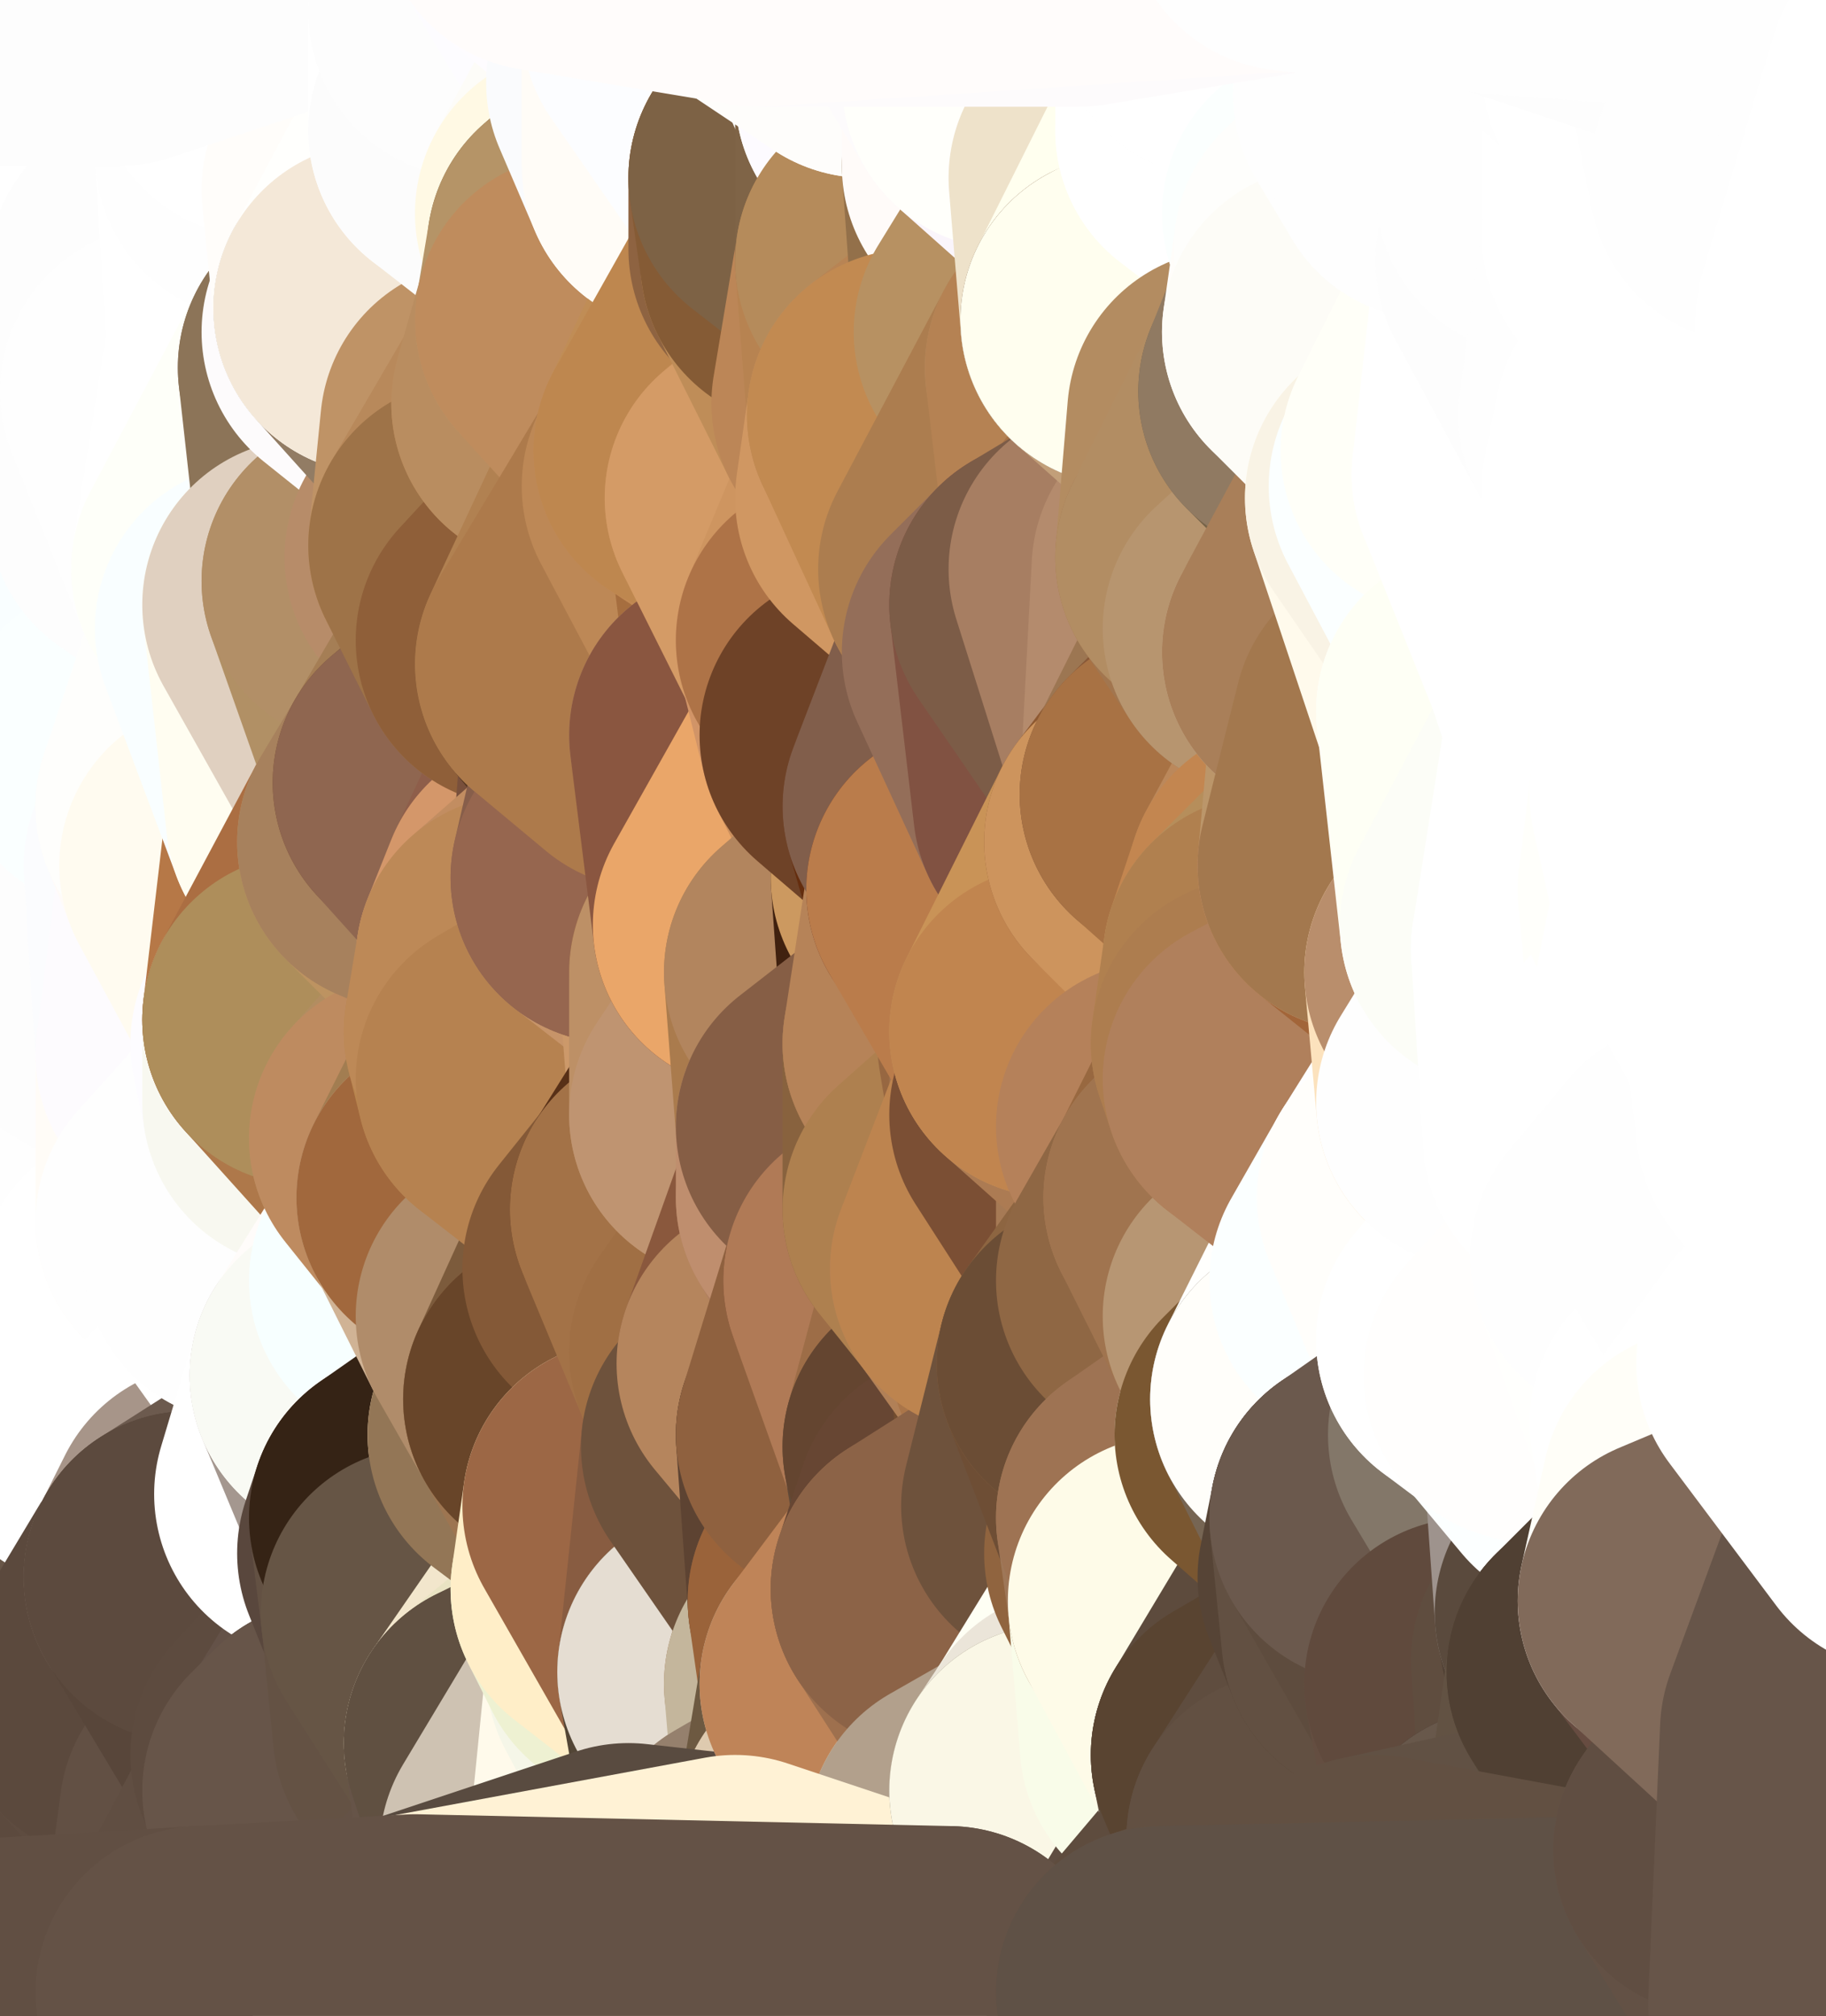 <?xml version="1.0" standalone="yes"?>
<svg width="154" height="170" xmlns="http://www.w3.org/2000/svg" version="1.1" ><rect width="100%" height="100%" fill="#333333" stroke="none"/><polygon points="-9,60 -9,160 -5,103" fill="rgba(254, 254, 254, 1)" stroke="rgba(254, 254, 254, 1)" stroke-width="28" stroke-linejoin="round"/>
		<polygon points="-9,60 -6,40 -4,3" fill="rgba(254, 254, 254, 1)" stroke="rgba(254, 254, 254, 1)" stroke-width="28" stroke-linejoin="round"/>
		<polygon points="-9,60 -5,103 -1,80" fill="rgba(254, 254, 254, 1)" stroke="rgba(254, 254, 254, 1)" stroke-width="28" stroke-linejoin="round"/>
		<polygon points="-9,160 0,169 0,163" fill="rgba(101, 83, 71, 1)" stroke="rgba(101, 83, 71, 1)" stroke-width="28" stroke-linejoin="round"/>
		<polygon points="-5,103 -9,160 0,123" fill="rgba(246, 255, 255, 1)" stroke="rgba(246, 255, 255, 1)" stroke-width="28" stroke-linejoin="round"/>
		<polygon points="-9,160 -1,140 0,123" fill="rgba(121, 101, 90, 1)" stroke="rgba(121, 101, 90, 1)" stroke-width="28" stroke-linejoin="round"/>
		<polygon points="-1,80 -5,103 0,83" fill="rgba(254, 254, 254, 1)" stroke="rgba(254, 254, 254, 1)" stroke-width="28" stroke-linejoin="round"/>
		<polygon points="-5,103 0,123 3,113" fill="rgba(254, 254, 254, 1)" stroke="rgba(254, 254, 254, 1)" stroke-width="28" stroke-linejoin="round"/>
		<polygon points="-9,60 -1,80 0,63" fill="rgba(253, 253, 253, 1)" stroke="rgba(253, 253, 253, 1)" stroke-width="28" stroke-linejoin="round"/>
		<polygon points="-4,3 4,20 4,13" fill="rgba(254, 254, 254, 1)" stroke="rgba(254, 254, 254, 1)" stroke-width="28" stroke-linejoin="round"/>
		<polygon points="-4,3 -6,40 4,20" fill="rgba(254, 254, 254, 1)" stroke="rgba(254, 254, 254, 1)" stroke-width="28" stroke-linejoin="round"/>
		<polygon points="4,20 -6,40 5,23" fill="rgba(254, 254, 254, 1)" stroke="rgba(254, 254, 254, 1)" stroke-width="28" stroke-linejoin="round"/>
		<polygon points="-6,40 -9,60 2,43" fill="rgba(254, 254, 254, 1)" stroke="rgba(254, 254, 254, 1)" stroke-width="28" stroke-linejoin="round"/>
		<polygon points="-9,60 0,63 8,53" fill="rgba(254, 254, 254, 1)" stroke="rgba(254, 254, 254, 1)" stroke-width="28" stroke-linejoin="round"/>
		<polygon points="2,43 -9,60 8,53" fill="rgba(254, 254, 254, 1)" stroke="rgba(254, 254, 254, 1)" stroke-width="28" stroke-linejoin="round"/>
		<polygon points="0,83 -5,103 8,93" fill="rgba(254, 254, 254, 1)" stroke="rgba(254, 254, 254, 1)" stroke-width="28" stroke-linejoin="round"/>
		<polygon points="-5,103 8,100 8,93" fill="rgba(254, 254, 254, 1)" stroke="rgba(254, 254, 254, 1)" stroke-width="28" stroke-linejoin="round"/>
		<polygon points="-1,140 -9,160 8,153" fill="rgba(98, 80, 68, 1)" stroke="rgba(98, 80, 68, 1)" stroke-width="28" stroke-linejoin="round"/>
		<polygon points="-9,160 0,163 8,153" fill="rgba(101, 83, 71, 1)" stroke="rgba(101, 83, 71, 1)" stroke-width="28" stroke-linejoin="round"/>
		<polygon points="3,113 0,123 8,120" fill="rgba(254, 254, 254, 1)" stroke="rgba(254, 254, 254, 1)" stroke-width="28" stroke-linejoin="round"/>
		<polygon points="-1,80 0,83 7,83" fill="rgba(254, 254, 254, 1)" stroke="rgba(254, 254, 254, 1)" stroke-width="28" stroke-linejoin="round"/>
		<polygon points="0,0 -4,3 4,13" fill="rgba(253, 253, 253, 1)" stroke="rgba(253, 253, 253, 1)" stroke-width="28" stroke-linejoin="round"/>
		<polygon points="0,123 -1,140 9,133" fill="rgba(252, 255, 255, 1)" stroke="rgba(252, 255, 255, 1)" stroke-width="28" stroke-linejoin="round"/>
		<polygon points="7,83 0,83 8,93" fill="rgba(253, 253, 253, 1)" stroke="rgba(253, 253, 253, 1)" stroke-width="28" stroke-linejoin="round"/>
		<polygon points="7,143 -1,140 8,153" fill="rgba(99, 81, 69, 1)" stroke="rgba(99, 81, 69, 1)" stroke-width="28" stroke-linejoin="round"/>
		<polygon points="-1,140 7,143 9,133" fill="rgba(120, 102, 90, 1)" stroke="rgba(120, 102, 90, 1)" stroke-width="28" stroke-linejoin="round"/>
		<polygon points="-5,103 3,113 8,100" fill="rgba(254, 254, 254, 1)" stroke="rgba(254, 254, 254, 1)" stroke-width="28" stroke-linejoin="round"/>
		<polygon points="-6,40 2,43 11,33" fill="rgba(255, 255, 255, 1)" stroke="rgba(255, 255, 255, 1)" stroke-width="28" stroke-linejoin="round"/>
		<polygon points="5,23 -6,40 11,33" fill="rgba(254, 254, 254, 1)" stroke="rgba(254, 254, 254, 1)" stroke-width="28" stroke-linejoin="round"/>
		<polygon points="8,53 0,63 10,63" fill="rgba(255, 255, 255, 1)" stroke="rgba(255, 255, 255, 1)" stroke-width="28" stroke-linejoin="round"/>
		<polygon points="8,100 3,113 12,109" fill="rgba(253, 253, 253, 1)" stroke="rgba(253, 253, 253, 1)" stroke-width="28" stroke-linejoin="round"/>
		<polygon points="0,0 4,13 10,0" fill="rgba(252, 252, 252, 1)" stroke="rgba(252, 252, 252, 1)" stroke-width="28" stroke-linejoin="round"/>
		<polygon points="8,120 0,123 9,133" fill="rgba(255, 255, 255, 1)" stroke="rgba(255, 255, 255, 1)" stroke-width="28" stroke-linejoin="round"/>
		<polygon points="10,0 4,13 13,9" fill="rgba(255, 255, 255, 1)" stroke="rgba(255, 255, 255, 1)" stroke-width="28" stroke-linejoin="round"/>
		<polygon points="7,143 8,153 10,143" fill="rgba(96, 78, 66, 1)" stroke="rgba(96, 78, 66, 1)" stroke-width="28" stroke-linejoin="round"/>
		<polygon points="9,133 7,143 10,143" fill="rgba(101, 83, 71, 1)" stroke="rgba(101, 83, 71, 1)" stroke-width="28" stroke-linejoin="round"/>
		<polygon points="5,23 11,33 13,23" fill="rgba(255, 255, 255, 1)" stroke="rgba(255, 255, 255, 1)" stroke-width="28" stroke-linejoin="round"/>
		<polygon points="4,20 5,23 13,23" fill="rgba(255, 255, 255, 1)" stroke="rgba(255, 255, 255, 1)" stroke-width="28" stroke-linejoin="round"/>
		<polygon points="2,43 8,53 13,43" fill="rgba(255, 255, 255, 1)" stroke="rgba(255, 255, 255, 1)" stroke-width="28" stroke-linejoin="round"/>
		<polygon points="11,33 2,43 13,43" fill="rgba(255, 255, 255, 1)" stroke="rgba(255, 255, 255, 1)" stroke-width="28" stroke-linejoin="round"/>
		<polygon points="3,113 8,120 12,109" fill="rgba(255, 255, 255, 1)" stroke="rgba(255, 255, 255, 1)" stroke-width="28" stroke-linejoin="round"/>
		<polygon points="0,63 -1,80 10,63" fill="rgba(255, 255, 255, 1)" stroke="rgba(255, 255, 255, 1)" stroke-width="28" stroke-linejoin="round"/>
		<polygon points="-1,80 7,83 16,73" fill="rgba(252, 252, 252, 1)" stroke="rgba(252, 252, 252, 1)" stroke-width="28" stroke-linejoin="round"/>
		<polygon points="10,63 -1,80 16,73" fill="rgba(253, 253, 253, 1)" stroke="rgba(253, 253, 253, 1)" stroke-width="28" stroke-linejoin="round"/>
		<polygon points="8,120 9,133 17,123" fill="rgba(254, 254, 254, 1)" stroke="rgba(254, 254, 254, 1)" stroke-width="28" stroke-linejoin="round"/>
		<polygon points="7,83 8,93 17,89" fill="rgba(254, 254, 254, 1)" stroke="rgba(254, 254, 254, 1)" stroke-width="28" stroke-linejoin="round"/>
		<polygon points="0,163 0,169 17,168" fill="rgba(94, 76, 64, 1)" stroke="rgba(94, 76, 64, 1)" stroke-width="28" stroke-linejoin="round"/>
		<polygon points="8,100 12,109 17,103" fill="rgba(255, 255, 255, 1)" stroke="rgba(255, 255, 255, 1)" stroke-width="28" stroke-linejoin="round"/>
		<polygon points="10,63 16,73 17,68" fill="rgba(253, 253, 253, 1)" stroke="rgba(253, 253, 253, 1)" stroke-width="28" stroke-linejoin="round"/>
		<polygon points="11,33 13,43 14,33" fill="rgba(254, 254, 254, 1)" stroke="rgba(254, 254, 254, 1)" stroke-width="28" stroke-linejoin="round"/>
		<polygon points="13,23 11,33 14,33" fill="rgba(254, 254, 254, 1)" stroke="rgba(254, 254, 254, 1)" stroke-width="28" stroke-linejoin="round"/>
		<polygon points="4,13 4,20 13,23" fill="rgba(255, 255, 255, 1)" stroke="rgba(255, 255, 255, 1)" stroke-width="28" stroke-linejoin="round"/>
		<polygon points="9,133 16,133 18,129" fill="rgba(176, 166, 156, 1)" stroke="rgba(176, 166, 156, 1)" stroke-width="28" stroke-linejoin="round"/>
		<polygon points="17,123 9,133 18,129" fill="rgba(255, 255, 248, 1)" stroke="rgba(255, 255, 248, 1)" stroke-width="28" stroke-linejoin="round"/>
		<polygon points="8,153 0,163 17,168" fill="rgba(96, 78, 66, 1)" stroke="rgba(96, 78, 66, 1)" stroke-width="28" stroke-linejoin="round"/>
		<polygon points="9,133 10,143 16,133" fill="rgba(104, 86, 72, 1)" stroke="rgba(104, 86, 72, 1)" stroke-width="28" stroke-linejoin="round"/>
		<polygon points="13,9 4,13 13,23" fill="rgba(255, 255, 255, 1)" stroke="rgba(255, 255, 255, 1)" stroke-width="28" stroke-linejoin="round"/>
		<polygon points="10,0 13,9 19,3" fill="rgba(255, 255, 255, 1)" stroke="rgba(255, 255, 255, 1)" stroke-width="28" stroke-linejoin="round"/>
		<polygon points="13,43 8,53 20,48" fill="rgba(254, 254, 254, 1)" stroke="rgba(254, 254, 254, 1)" stroke-width="28" stroke-linejoin="round"/>
		<polygon points="17,68 16,73 19,73" fill="rgba(253, 252, 250, 1)" stroke="rgba(253, 252, 250, 1)" stroke-width="28" stroke-linejoin="round"/>
		<polygon points="10,143 8,153 19,153" fill="rgba(93, 75, 63, 1)" stroke="rgba(93, 75, 63, 1)" stroke-width="28" stroke-linejoin="round"/>
		<polygon points="17,103 12,109 21,106" fill="rgba(255, 255, 255, 1)" stroke="rgba(255, 255, 255, 1)" stroke-width="28" stroke-linejoin="round"/>
		<polygon points="12,109 8,120 17,123" fill="rgba(255, 255, 255, 1)" stroke="rgba(255, 255, 255, 1)" stroke-width="28" stroke-linejoin="round"/>
		<polygon points="8,93 8,100 17,103" fill="rgba(255, 255, 255, 1)" stroke="rgba(255, 255, 255, 1)" stroke-width="28" stroke-linejoin="round"/>
		<polygon points="8,53 10,63 22,53" fill="rgba(254, 254, 254, 1)" stroke="rgba(254, 254, 254, 1)" stroke-width="28" stroke-linejoin="round"/>
		<polygon points="20,48 8,53 22,53" fill="rgba(249, 254, 255, 1)" stroke="rgba(249, 254, 255, 1)" stroke-width="28" stroke-linejoin="round"/>
		<polygon points="19,3 13,9 22,6" fill="rgba(255, 255, 255, 1)" stroke="rgba(255, 255, 255, 1)" stroke-width="28" stroke-linejoin="round"/>
		<polygon points="13,9 13,23 22,13" fill="rgba(255, 255, 255, 1)" stroke="rgba(255, 255, 255, 1)" stroke-width="28" stroke-linejoin="round"/>
		<polygon points="8,153 17,168 19,153" fill="rgba(92, 74, 62, 1)" stroke="rgba(92, 74, 62, 1)" stroke-width="28" stroke-linejoin="round"/>
		<polygon points="8,93 17,103 17,89" fill="rgba(254, 254, 254, 1)" stroke="rgba(254, 254, 254, 1)" stroke-width="28" stroke-linejoin="round"/>
		<polygon points="13,23 14,33 23,29" fill="rgba(253, 253, 253, 1)" stroke="rgba(253, 253, 253, 1)" stroke-width="28" stroke-linejoin="round"/>
		<polygon points="13,9 22,13 22,6" fill="rgba(255, 255, 255, 1)" stroke="rgba(255, 255, 255, 1)" stroke-width="28" stroke-linejoin="round"/>
		<polygon points="16,73 7,83 17,89" fill="rgba(253, 253, 253, 1)" stroke="rgba(253, 253, 253, 1)" stroke-width="28" stroke-linejoin="round"/>
		<polygon points="10,143 19,153 25,148" fill="rgba(94, 76, 64, 1)" stroke="rgba(94, 76, 64, 1)" stroke-width="28" stroke-linejoin="round"/>
		<polygon points="10,63 17,68 22,53" fill="rgba(250, 255, 255, 1)" stroke="rgba(250, 255, 255, 1)" stroke-width="28" stroke-linejoin="round"/>
		<polygon points="16,73 17,89 19,73" fill="rgba(251, 252, 254, 1)" stroke="rgba(251, 252, 254, 1)" stroke-width="28" stroke-linejoin="round"/>
		<polygon points="20,48 22,53 26,51" fill="rgba(255, 254, 251, 1)" stroke="rgba(255, 254, 251, 1)" stroke-width="28" stroke-linejoin="round"/>
		<polygon points="17,89 25,88 26,86" fill="rgba(255, 251, 252, 1)" stroke="rgba(255, 251, 252, 1)" stroke-width="28" stroke-linejoin="round"/>
		<polygon points="12,109 17,123 26,113" fill="rgba(255, 255, 255, 1)" stroke="rgba(255, 255, 255, 1)" stroke-width="28" stroke-linejoin="round"/>
		<polygon points="21,106 12,109 26,113" fill="rgba(255, 255, 255, 1)" stroke="rgba(255, 255, 255, 1)" stroke-width="28" stroke-linejoin="round"/>
		<polygon points="25,148 19,153 26,151" fill="rgba(96, 78, 66, 1)" stroke="rgba(96, 78, 66, 1)" stroke-width="28" stroke-linejoin="round"/>
		<polygon points="17,89 17,103 26,93" fill="rgba(255, 252, 247, 1)" stroke="rgba(255, 252, 247, 1)" stroke-width="28" stroke-linejoin="round"/>
		<polygon points="25,88 17,89 26,93" fill="rgba(255, 250, 252, 1)" stroke="rgba(255, 250, 252, 1)" stroke-width="28" stroke-linejoin="round"/>
		<polygon points="17,123 18,129 27,126" fill="rgba(254, 254, 254, 1)" stroke="rgba(254, 254, 254, 1)" stroke-width="28" stroke-linejoin="round"/>
		<polygon points="19,73 17,89 26,86" fill="rgba(253, 251, 254, 1)" stroke="rgba(253, 251, 254, 1)" stroke-width="28" stroke-linejoin="round"/>
		<polygon points="16,133 10,143 25,148" fill="rgba(91, 73, 61, 1)" stroke="rgba(91, 73, 61, 1)" stroke-width="28" stroke-linejoin="round"/>
		<polygon points="17,68 19,73 28,69" fill="rgba(255, 251, 248, 1)" stroke="rgba(255, 251, 248, 1)" stroke-width="28" stroke-linejoin="round"/>
		<polygon points="10,0 19,3 28,-6" fill="rgba(254, 254, 254, 1)" stroke="rgba(254, 254, 254, 1)" stroke-width="28" stroke-linejoin="round"/>
		<polygon points="25,148 26,151 28,149" fill="rgba(96, 78, 66, 1)" stroke="rgba(96, 78, 66, 1)" stroke-width="28" stroke-linejoin="round"/>
		<polygon points="17,103 21,106 26,93" fill="rgba(254, 254, 254, 1)" stroke="rgba(254, 254, 254, 1)" stroke-width="28" stroke-linejoin="round"/>
		<polygon points="22,13 13,23 23,29" fill="rgba(253, 253, 253, 1)" stroke="rgba(253, 253, 253, 1)" stroke-width="28" stroke-linejoin="round"/>
		<polygon points="26,113 17,123 27,126" fill="rgba(255, 255, 255, 1)" stroke="rgba(255, 255, 255, 1)" stroke-width="28" stroke-linejoin="round"/>
		<polygon points="14,33 13,43 20,48" fill="rgba(253, 253, 253, 1)" stroke="rgba(253, 253, 253, 1)" stroke-width="28" stroke-linejoin="round"/>
		<polygon points="23,29 29,31 31,28" fill="rgba(255, 255, 255, 1)" stroke="rgba(255, 255, 255, 1)" stroke-width="28" stroke-linejoin="round"/>
		<polygon points="26,113 27,126 30,116" fill="rgba(255, 255, 255, 1)" stroke="rgba(255, 255, 255, 1)" stroke-width="28" stroke-linejoin="round"/>
		<polygon points="22,53 17,68 28,69" fill="rgba(254, 254, 252, 1)" stroke="rgba(254, 254, 252, 1)" stroke-width="28" stroke-linejoin="round"/>
		<polygon points="19,3 22,6 28,-6" fill="rgba(254, 254, 254, 1)" stroke="rgba(254, 254, 254, 1)" stroke-width="28" stroke-linejoin="round"/>
		<polygon points="14,33 20,48 23,29" fill="rgba(254, 254, 254, 1)" stroke="rgba(254, 254, 254, 1)" stroke-width="28" stroke-linejoin="round"/>
		<polygon points="31,16 23,29 32,26" fill="rgba(255, 255, 255, 1)" stroke="rgba(255, 255, 255, 1)" stroke-width="28" stroke-linejoin="round"/>
		<polygon points="23,29 31,28 32,26" fill="rgba(255, 255, 255, 1)" stroke="rgba(255, 255, 255, 1)" stroke-width="28" stroke-linejoin="round"/>
		<polygon points="20,48 26,51 31,49" fill="rgba(249, 254, 255, 1)" stroke="rgba(249, 254, 255, 1)" stroke-width="28" stroke-linejoin="round"/>
		<polygon points="22,13 23,29 31,16" fill="rgba(255, 255, 255, 1)" stroke="rgba(255, 255, 255, 1)" stroke-width="28" stroke-linejoin="round"/>
		<polygon points="23,29 20,48 29,31" fill="rgba(255, 255, 255, 1)" stroke="rgba(255, 255, 255, 1)" stroke-width="28" stroke-linejoin="round"/>
		<polygon points="19,73 26,86 28,69" fill="rgba(255, 251, 240, 1)" stroke="rgba(255, 251, 240, 1)" stroke-width="28" stroke-linejoin="round"/>
		<polygon points="18,129 16,133 27,126" fill="rgba(167, 149, 137, 1)" stroke="rgba(167, 149, 137, 1)" stroke-width="28" stroke-linejoin="round"/>
		<polygon points="27,126 34,131 35,128" fill="rgba(90, 76, 67, 1)" stroke="rgba(90, 76, 67, 1)" stroke-width="28" stroke-linejoin="round"/>
		<polygon points="26,113 30,116 35,108" fill="rgba(255, 255, 255, 1)" stroke="rgba(255, 255, 255, 1)" stroke-width="28" stroke-linejoin="round"/>
		<polygon points="21,106 26,113 35,108" fill="rgba(255, 255, 255, 1)" stroke="rgba(255, 255, 255, 1)" stroke-width="28" stroke-linejoin="round"/>
		<polygon points="28,69 34,71 35,67" fill="rgba(107, 77, 43, 1)" stroke="rgba(107, 77, 43, 1)" stroke-width="28" stroke-linejoin="round"/>
		<polygon points="27,126 16,133 34,131" fill="rgba(108, 90, 78, 1)" stroke="rgba(108, 90, 78, 1)" stroke-width="28" stroke-linejoin="round"/>
		<polygon points="22,6 22,13 31,16" fill="rgba(254, 254, 254, 1)" stroke="rgba(254, 254, 254, 1)" stroke-width="28" stroke-linejoin="round"/>
		<polygon points="19,153 17,168 26,151" fill="rgba(98, 80, 68, 1)" stroke="rgba(98, 80, 68, 1)" stroke-width="28" stroke-linejoin="round"/>
		<polygon points="16,133 25,148 36,136" fill="rgba(88, 70, 58, 1)" stroke="rgba(88, 70, 58, 1)" stroke-width="28" stroke-linejoin="round"/>
		<polygon points="34,131 16,133 36,136" fill="rgba(92, 74, 62, 1)" stroke="rgba(92, 74, 62, 1)" stroke-width="28" stroke-linejoin="round"/>
		<polygon points="26,151 17,168 35,167" fill="rgba(96, 78, 66, 1)" stroke="rgba(96, 78, 66, 1)" stroke-width="28" stroke-linejoin="round"/>
		<polygon points="26,93 21,106 35,96" fill="rgba(254, 254, 254, 1)" stroke="rgba(254, 254, 254, 1)" stroke-width="28" stroke-linejoin="round"/>
		<polygon points="29,31 20,48 31,49" fill="rgba(254, 255, 249, 1)" stroke="rgba(254, 255, 249, 1)" stroke-width="28" stroke-linejoin="round"/>
		<polygon points="25,88 26,93 26,86" fill="rgba(253, 252, 255, 1)" stroke="rgba(253, 252, 255, 1)" stroke-width="28" stroke-linejoin="round"/>
		<polygon points="22,6 31,16 37,8" fill="rgba(254, 254, 254, 1)" stroke="rgba(254, 254, 254, 1)" stroke-width="28" stroke-linejoin="round"/>
		<polygon points="25,148 28,149 36,136" fill="rgba(93, 75, 63, 1)" stroke="rgba(93, 75, 63, 1)" stroke-width="28" stroke-linejoin="round"/>
		<polygon points="21,106 35,108 35,96" fill="rgba(254, 254, 254, 1)" stroke="rgba(254, 254, 254, 1)" stroke-width="28" stroke-linejoin="round"/>
		<polygon points="28,69 26,86 34,71" fill="rgba(182, 120, 71, 1)" stroke="rgba(182, 120, 71, 1)" stroke-width="28" stroke-linejoin="round"/>
		<polygon points="26,51 22,53 28,69" fill="rgba(249, 254, 255, 1)" stroke="rgba(249, 254, 255, 1)" stroke-width="28" stroke-linejoin="round"/>
		<polygon points="36,136 28,149 37,146" fill="rgba(100, 82, 72, 1)" stroke="rgba(100, 82, 72, 1)" stroke-width="28" stroke-linejoin="round"/>
		<polygon points="28,-6 22,6 37,8" fill="rgba(255, 255, 255, 1)" stroke="rgba(255, 255, 255, 1)" stroke-width="28" stroke-linejoin="round"/>
		<polygon points="30,116 27,126 35,128" fill="rgba(255, 255, 255, 1)" stroke="rgba(255, 255, 255, 1)" stroke-width="28" stroke-linejoin="round"/>
		<polygon points="26,51 28,69 35,67" fill="rgba(255, 253, 241, 1)" stroke="rgba(255, 253, 241, 1)" stroke-width="28" stroke-linejoin="round"/>
		<polygon points="35,96 35,108 39,101" fill="rgba(255, 249, 235, 1)" stroke="rgba(255, 249, 235, 1)" stroke-width="28" stroke-linejoin="round"/>
		<polygon points="26,86 26,93 35,96" fill="rgba(248, 248, 240, 1)" stroke="rgba(248, 248, 240, 1)" stroke-width="28" stroke-linejoin="round"/>
		<polygon points="28,-6 37,8 40,1" fill="rgba(253, 253, 253, 1)" stroke="rgba(253, 253, 253, 1)" stroke-width="28" stroke-linejoin="round"/>
		<polygon points="37,8 31,16 40,11" fill="rgba(254, 254, 254, 1)" stroke="rgba(254, 254, 254, 1)" stroke-width="28" stroke-linejoin="round"/>
		<polygon points="31,28 29,31 41,36" fill="rgba(248, 247, 245, 1)" stroke="rgba(248, 247, 245, 1)" stroke-width="28" stroke-linejoin="round"/>
		<polygon points="29,31 38,47 41,36" fill="rgba(127, 106, 79, 1)" stroke="rgba(127, 106, 79, 1)" stroke-width="28" stroke-linejoin="round"/>
		<polygon points="38,47 40,46 41,36" fill="rgba(189, 147, 107, 1)" stroke="rgba(189, 147, 107, 1)" stroke-width="28" stroke-linejoin="round"/>
		<polygon points="29,31 31,49 38,47" fill="rgba(140, 116, 88, 1)" stroke="rgba(140, 116, 88, 1)" stroke-width="28" stroke-linejoin="round"/>
		<polygon points="35,67 34,71 37,66" fill="rgba(150, 117, 84, 1)" stroke="rgba(150, 117, 84, 1)" stroke-width="28" stroke-linejoin="round"/>
		<polygon points="31,49 35,67 37,66" fill="rgba(178, 145, 102, 1)" stroke="rgba(178, 145, 102, 1)" stroke-width="28" stroke-linejoin="round"/>
		<polygon points="31,49 26,51 35,67" fill="rgba(224, 208, 192, 1)" stroke="rgba(224, 208, 192, 1)" stroke-width="28" stroke-linejoin="round"/>
		<polygon points="26,86 35,96 43,87" fill="rgba(174, 120, 74, 1)" stroke="rgba(174, 120, 74, 1)" stroke-width="28" stroke-linejoin="round"/>
		<polygon points="34,71 26,86 44,81" fill="rgba(171, 110, 66, 1)" stroke="rgba(171, 110, 66, 1)" stroke-width="28" stroke-linejoin="round"/>
		<polygon points="26,86 43,87 44,81" fill="rgba(174, 142, 91, 1)" stroke="rgba(174, 142, 91, 1)" stroke-width="28" stroke-linejoin="round"/>
		<polygon points="43,87 35,96 44,91" fill="rgba(178, 141, 97, 1)" stroke="rgba(178, 141, 97, 1)" stroke-width="28" stroke-linejoin="round"/>
		<polygon points="43,147 37,146 44,154" fill="rgba(102, 84, 72, 1)" stroke="rgba(102, 84, 72, 1)" stroke-width="28" stroke-linejoin="round"/>
		<polygon points="28,149 35,167 44,154" fill="rgba(96, 78, 66, 1)" stroke="rgba(96, 78, 66, 1)" stroke-width="28" stroke-linejoin="round"/>
		<polygon points="37,146 28,149 44,154" fill="rgba(100, 82, 70, 1)" stroke="rgba(100, 82, 70, 1)" stroke-width="28" stroke-linejoin="round"/>
		<polygon points="31,49 37,66 44,54" fill="rgba(177, 144, 101, 1)" stroke="rgba(177, 144, 101, 1)" stroke-width="28" stroke-linejoin="round"/>
		<polygon points="38,47 31,49 44,54" fill="rgba(178, 143, 103, 1)" stroke="rgba(178, 143, 103, 1)" stroke-width="28" stroke-linejoin="round"/>
		<polygon points="32,26 31,28 41,36" fill="rgba(253, 251, 252, 1)" stroke="rgba(253, 251, 252, 1)" stroke-width="28" stroke-linejoin="round"/>
		<polygon points="28,149 26,151 35,167" fill="rgba(103, 85, 73, 1)" stroke="rgba(103, 85, 73, 1)" stroke-width="28" stroke-linejoin="round"/>
		<polygon points="30,116 35,128 45,121" fill="rgba(164, 151, 143, 1)" stroke="rgba(164, 151, 143, 1)" stroke-width="28" stroke-linejoin="round"/>
		<polygon points="35,108 30,116 44,111" fill="rgba(255, 252, 250, 1)" stroke="rgba(255, 252, 250, 1)" stroke-width="28" stroke-linejoin="round"/>
		<polygon points="40,46 38,47 44,54" fill="rgba(183, 140, 105, 1)" stroke="rgba(183, 140, 105, 1)" stroke-width="28" stroke-linejoin="round"/>
		<polygon points="34,71 44,81 46,76" fill="rgba(189, 147, 97, 1)" stroke="rgba(189, 147, 97, 1)" stroke-width="28" stroke-linejoin="round"/>
		<polygon points="28,-6 40,1 46,-8" fill="rgba(253, 253, 253, 1)" stroke="rgba(253, 253, 253, 1)" stroke-width="28" stroke-linejoin="round"/>
		<polygon points="44,111 30,116 45,121" fill="rgba(249, 250, 244, 1)" stroke="rgba(249, 250, 244, 1)" stroke-width="28" stroke-linejoin="round"/>
		<polygon points="39,101 35,108 44,111" fill="rgba(247, 255, 255, 1)" stroke="rgba(247, 255, 255, 1)" stroke-width="28" stroke-linejoin="round"/>
		<polygon points="35,96 39,101 44,91" fill="rgba(190, 139, 96, 1)" stroke="rgba(190, 139, 96, 1)" stroke-width="28" stroke-linejoin="round"/>
		<polygon points="35,128 34,131 36,136" fill="rgba(89, 71, 61, 1)" stroke="rgba(89, 71, 61, 1)" stroke-width="28" stroke-linejoin="round"/>
		<polygon points="37,66 34,71 46,76" fill="rgba(167, 129, 93, 1)" stroke="rgba(167, 129, 93, 1)" stroke-width="28" stroke-linejoin="round"/>
		<polygon points="44,154 35,167 46,156" fill="rgba(100, 82, 70, 1)" stroke="rgba(100, 82, 70, 1)" stroke-width="28" stroke-linejoin="round"/>
		<polygon points="36,136 37,146 43,147" fill="rgba(100, 82, 68, 1)" stroke="rgba(100, 82, 68, 1)" stroke-width="28" stroke-linejoin="round"/>
		<polygon points="37,8 40,11 40,1" fill="rgba(255, 255, 255, 1)" stroke="rgba(255, 255, 255, 1)" stroke-width="28" stroke-linejoin="round"/>
		<polygon points="44,111 45,121 48,118" fill="rgba(74, 57, 49, 1)" stroke="rgba(74, 57, 49, 1)" stroke-width="28" stroke-linejoin="round"/>
		<polygon points="31,16 32,26 40,11" fill="rgba(255, 253, 250, 1)" stroke="rgba(255, 253, 250, 1)" stroke-width="28" stroke-linejoin="round"/>
		<polygon points="32,26 41,36 49,27" fill="rgba(146, 124, 100, 1)" stroke="rgba(146, 124, 100, 1)" stroke-width="28" stroke-linejoin="round"/>
		<polygon points="41,36 47,34 49,27" fill="rgba(188, 154, 116, 1)" stroke="rgba(188, 154, 116, 1)" stroke-width="28" stroke-linejoin="round"/>
		<polygon points="40,11 32,26 49,18" fill="rgba(255, 255, 253, 1)" stroke="rgba(255, 255, 253, 1)" stroke-width="28" stroke-linejoin="round"/>
		<polygon points="49,18 32,26 50,21" fill="rgba(255, 252, 248, 1)" stroke="rgba(255, 252, 248, 1)" stroke-width="28" stroke-linejoin="round"/>
		<polygon points="32,26 49,27 50,21" fill="rgba(244, 232, 216, 1)" stroke="rgba(244, 232, 216, 1)" stroke-width="28" stroke-linejoin="round"/>
		<polygon points="44,54 37,66 49,56" fill="rgba(165, 126, 85, 1)" stroke="rgba(165, 126, 85, 1)" stroke-width="28" stroke-linejoin="round"/>
		<polygon points="0,0 10,0 28,-6" fill="rgba(253, 253, 253, 1)" stroke="rgba(253, 253, 253, 1)" stroke-width="28" stroke-linejoin="round"/>
		<polygon points="35,128 36,136 52,134" fill="rgba(99, 81, 67, 1)" stroke="rgba(99, 81, 67, 1)" stroke-width="28" stroke-linejoin="round"/>
		<polygon points="45,121 35,128 52,134" fill="rgba(53, 35, 21, 1)" stroke="rgba(53, 35, 21, 1)" stroke-width="28" stroke-linejoin="round"/>
		<polygon points="49,56 37,66 53,61" fill="rgba(117, 78, 49, 1)" stroke="rgba(117, 78, 49, 1)" stroke-width="28" stroke-linejoin="round"/>
		<polygon points="45,121 52,134 53,127" fill="rgba(246, 222, 186, 1)" stroke="rgba(246, 222, 186, 1)" stroke-width="28" stroke-linejoin="round"/>
		<polygon points="44,91 39,101 53,98" fill="rgba(162, 125, 81, 1)" stroke="rgba(162, 125, 81, 1)" stroke-width="28" stroke-linejoin="round"/>
		<polygon points="39,101 44,111 53,107" fill="rgba(208, 179, 149, 1)" stroke="rgba(208, 179, 149, 1)" stroke-width="28" stroke-linejoin="round"/>
		<polygon points="36,136 43,147 52,134" fill="rgba(102, 85, 69, 1)" stroke="rgba(102, 85, 69, 1)" stroke-width="28" stroke-linejoin="round"/>
		<polygon points="41,36 40,46 47,34" fill="rgba(191, 147, 102, 1)" stroke="rgba(191, 147, 102, 1)" stroke-width="28" stroke-linejoin="round"/>
		<polygon points="52,134 43,147 54,138" fill="rgba(242, 230, 204, 1)" stroke="rgba(242, 230, 204, 1)" stroke-width="28" stroke-linejoin="round"/>
		<polygon points="46,156 35,167 53,161" fill="rgba(100, 82, 70, 1)" stroke="rgba(100, 82, 70, 1)" stroke-width="28" stroke-linejoin="round"/>
		<polygon points="39,101 53,107 53,98" fill="rgba(161, 104, 61, 1)" stroke="rgba(161, 104, 61, 1)" stroke-width="28" stroke-linejoin="round"/>
		<polygon points="40,1 40,11 55,7" fill="rgba(255, 255, 255, 1)" stroke="rgba(255, 255, 255, 1)" stroke-width="28" stroke-linejoin="round"/>
		<polygon points="40,11 49,18 55,7" fill="rgba(252, 252, 252, 1)" stroke="rgba(252, 252, 252, 1)" stroke-width="28" stroke-linejoin="round"/>
		<polygon points="54,138 43,147 55,141" fill="rgba(233, 227, 195, 1)" stroke="rgba(233, 227, 195, 1)" stroke-width="28" stroke-linejoin="round"/>
		<polygon points="37,66 46,76 53,61" fill="rgba(143, 102, 80, 1)" stroke="rgba(143, 102, 80, 1)" stroke-width="28" stroke-linejoin="round"/>
		<polygon points="46,76 52,74 53,61" fill="rgba(142, 94, 74, 1)" stroke="rgba(142, 94, 74, 1)" stroke-width="28" stroke-linejoin="round"/>
		<polygon points="48,118 45,121 53,127" fill="rgba(147, 118, 86, 1)" stroke="rgba(147, 118, 86, 1)" stroke-width="28" stroke-linejoin="round"/>
		<polygon points="47,34 40,46 56,41" fill="rgba(184, 137, 91, 1)" stroke="rgba(184, 137, 91, 1)" stroke-width="28" stroke-linejoin="round"/>
		<polygon points="44,111 48,118 53,107" fill="rgba(176, 140, 106, 1)" stroke="rgba(176, 140, 106, 1)" stroke-width="28" stroke-linejoin="round"/>
		<polygon points="53,98 53,107 57,102" fill="rgba(161, 115, 81, 1)" stroke="rgba(161, 115, 81, 1)" stroke-width="28" stroke-linejoin="round"/>
		<polygon points="40,46 44,54 56,41" fill="rgba(158, 115, 72, 1)" stroke="rgba(158, 115, 72, 1)" stroke-width="28" stroke-linejoin="round"/>
		<polygon points="46,-8 40,1 55,7" fill="rgba(253, 253, 253, 1)" stroke="rgba(253, 253, 253, 1)" stroke-width="28" stroke-linejoin="round"/>
		<polygon points="46,76 44,81 52,74" fill="rgba(212, 151, 106, 1)" stroke="rgba(212, 151, 106, 1)" stroke-width="28" stroke-linejoin="round"/>
		<polygon points="46,-8 55,7 58,2" fill="rgba(253, 252, 255, 1)" stroke="rgba(253, 252, 255, 1)" stroke-width="28" stroke-linejoin="round"/>
		<polygon points="55,7 49,18 58,14" fill="rgba(253, 252, 248, 1)" stroke="rgba(253, 252, 248, 1)" stroke-width="28" stroke-linejoin="round"/>
		<polygon points="44,54 49,56 56,41" fill="rgba(143, 95, 57, 1)" stroke="rgba(143, 95, 57, 1)" stroke-width="28" stroke-linejoin="round"/>
		<polygon points="43,147 44,154 46,156" fill="rgba(102, 84, 72, 1)" stroke="rgba(102, 84, 72, 1)" stroke-width="28" stroke-linejoin="round"/>
		<polygon points="56,41 58,41 59,38" fill="rgba(199, 142, 89, 1)" stroke="rgba(199, 142, 89, 1)" stroke-width="28" stroke-linejoin="round"/>
		<polygon points="47,34 56,41 59,38" fill="rgba(189, 137, 87, 1)" stroke="rgba(189, 137, 87, 1)" stroke-width="28" stroke-linejoin="round"/>
		<polygon points="49,18 50,21 58,14" fill="rgba(255, 249, 228, 1)" stroke="rgba(255, 249, 228, 1)" stroke-width="28" stroke-linejoin="round"/>
		<polygon points="43,147 46,156 55,141" fill="rgba(96, 80, 65, 1)" stroke="rgba(96, 80, 65, 1)" stroke-width="28" stroke-linejoin="round"/>
		<polygon points="53,61 52,74 55,61" fill="rgba(121, 80, 60, 1)" stroke="rgba(121, 80, 60, 1)" stroke-width="28" stroke-linejoin="round"/>
		<polygon points="49,56 53,61 55,61" fill="rgba(88, 56, 33, 1)" stroke="rgba(88, 56, 33, 1)" stroke-width="28" stroke-linejoin="round"/>
		<polygon points="52,74 44,81 61,81" fill="rgba(194, 141, 97, 1)" stroke="rgba(194, 141, 97, 1)" stroke-width="28" stroke-linejoin="round"/>
		<polygon points="49,27 47,34 59,38" fill="rgba(185, 141, 96, 1)" stroke="rgba(185, 141, 96, 1)" stroke-width="28" stroke-linejoin="round"/>
		<polygon points="53,107 48,118 62,114" fill="rgba(124, 91, 60, 1)" stroke="rgba(124, 91, 60, 1)" stroke-width="28" stroke-linejoin="round"/>
		<polygon points="43,87 44,91 61,81" fill="rgba(184, 133, 78, 1)" stroke="rgba(184, 133, 78, 1)" stroke-width="28" stroke-linejoin="round"/>
		<polygon points="44,81 43,87 61,81" fill="rgba(189, 137, 87, 1)" stroke="rgba(189, 137, 87, 1)" stroke-width="28" stroke-linejoin="round"/>
		<polygon points="54,138 55,141 61,141" fill="rgba(230, 232, 208, 1)" stroke="rgba(230, 232, 208, 1)" stroke-width="28" stroke-linejoin="round"/>
		<polygon points="48,118 53,127 63,122" fill="rgba(157, 117, 81, 1)" stroke="rgba(157, 117, 81, 1)" stroke-width="28" stroke-linejoin="round"/>
		<polygon points="62,114 48,118 63,122" fill="rgba(104, 69, 41, 1)" stroke="rgba(104, 69, 41, 1)" stroke-width="28" stroke-linejoin="round"/>
		<polygon points="53,98 57,102 62,94" fill="rgba(115, 81, 54, 1)" stroke="rgba(115, 81, 54, 1)" stroke-width="28" stroke-linejoin="round"/>
		<polygon points="61,81 53,98 62,94" fill="rgba(164, 117, 71, 1)" stroke="rgba(164, 117, 71, 1)" stroke-width="28" stroke-linejoin="round"/>
		<polygon points="44,91 53,98 61,81" fill="rgba(182, 130, 80, 1)" stroke="rgba(182, 130, 80, 1)" stroke-width="28" stroke-linejoin="round"/>
		<polygon points="52,74 61,81 64,78" fill="rgba(199, 148, 105, 1)" stroke="rgba(199, 148, 105, 1)" stroke-width="28" stroke-linejoin="round"/>
		<polygon points="53,161 62,162 64,158" fill="rgba(242, 228, 199, 1)" stroke="rgba(242, 228, 199, 1)" stroke-width="28" stroke-linejoin="round"/>
		<polygon points="46,-8 58,2 64,-5" fill="rgba(254, 252, 255, 1)" stroke="rgba(254, 252, 255, 1)" stroke-width="28" stroke-linejoin="round"/>
		<polygon points="62,82 61,81 62,94" fill="rgba(204, 153, 106, 1)" stroke="rgba(204, 153, 106, 1)" stroke-width="28" stroke-linejoin="round"/>
		<polygon points="46,156 53,161 55,141" fill="rgba(206, 194, 178, 1)" stroke="rgba(206, 194, 178, 1)" stroke-width="28" stroke-linejoin="round"/>
		<polygon points="59,38 58,41 65,42" fill="rgba(201, 142, 86, 1)" stroke="rgba(201, 142, 86, 1)" stroke-width="28" stroke-linejoin="round"/>
		<polygon points="61,81 62,82 64,78" fill="rgba(186, 128, 88, 1)" stroke="rgba(186, 128, 88, 1)" stroke-width="28" stroke-linejoin="round"/>
		<polygon points="57,102 53,107 62,114" fill="rgba(132, 89, 55, 1)" stroke="rgba(132, 89, 55, 1)" stroke-width="28" stroke-linejoin="round"/>
		<polygon points="55,61 52,74 62,62" fill="rgba(135, 94, 74, 1)" stroke="rgba(135, 94, 74, 1)" stroke-width="28" stroke-linejoin="round"/>
		<polygon points="55,141 53,161 64,158" fill="rgba(255, 250, 235, 1)" stroke="rgba(255, 250, 235, 1)" stroke-width="28" stroke-linejoin="round"/>
		<polygon points="56,41 49,56 58,41" fill="rgba(177, 129, 81, 1)" stroke="rgba(177, 129, 81, 1)" stroke-width="28" stroke-linejoin="round"/>
		<polygon points="58,14 67,21 67,15" fill="rgba(122, 88, 63, 1)" stroke="rgba(122, 88, 63, 1)" stroke-width="28" stroke-linejoin="round"/>
		<polygon points="58,14 50,21 67,21" fill="rgba(129, 99, 61, 1)" stroke="rgba(129, 99, 61, 1)" stroke-width="28" stroke-linejoin="round"/>
		<polygon points="62,114 63,122 66,115" fill="rgba(153, 110, 78, 1)" stroke="rgba(153, 110, 78, 1)" stroke-width="28" stroke-linejoin="round"/>
		<polygon points="61,141 55,141 64,158" fill="rgba(245, 246, 232, 1)" stroke="rgba(245, 246, 232, 1)" stroke-width="28" stroke-linejoin="round"/>
		<polygon points="58,41 55,61 67,58" fill="rgba(184, 131, 81, 1)" stroke="rgba(184, 131, 81, 1)" stroke-width="28" stroke-linejoin="round"/>
		<polygon points="55,61 62,62 67,58" fill="rgba(118, 82, 60, 1)" stroke="rgba(118, 82, 60, 1)" stroke-width="28" stroke-linejoin="round"/>
		<polygon points="50,21 49,27 67,21" fill="rgba(181, 148, 103, 1)" stroke="rgba(181, 148, 103, 1)" stroke-width="28" stroke-linejoin="round"/>
		<polygon points="49,27 59,38 67,21" fill="rgba(191, 140, 93, 1)" stroke="rgba(191, 140, 93, 1)" stroke-width="28" stroke-linejoin="round"/>
		<polygon points="62,62 52,74 64,78" fill="rgba(150, 102, 79, 1)" stroke="rgba(150, 102, 79, 1)" stroke-width="28" stroke-linejoin="round"/>
		<polygon points="52,134 54,138 61,141" fill="rgba(238, 241, 210, 1)" stroke="rgba(238, 241, 210, 1)" stroke-width="28" stroke-linejoin="round"/>
		<polygon points="55,7 58,14 58,2" fill="rgba(250, 251, 253, 1)" stroke="rgba(250, 251, 253, 1)" stroke-width="28" stroke-linejoin="round"/>
		<polygon points="49,56 55,61 58,41" fill="rgba(173, 122, 75, 1)" stroke="rgba(173, 122, 75, 1)" stroke-width="28" stroke-linejoin="round"/>
		<polygon points="64,78 62,82 70,82" fill="rgba(143, 94, 53, 1)" stroke="rgba(143, 94, 53, 1)" stroke-width="28" stroke-linejoin="round"/>
		<polygon points="67,21 59,38 68,22" fill="rgba(192, 141, 86, 1)" stroke="rgba(192, 141, 86, 1)" stroke-width="28" stroke-linejoin="round"/>
		<polygon points="65,42 58,41 67,58" fill="rgba(189, 136, 86, 1)" stroke="rgba(189, 136, 86, 1)" stroke-width="28" stroke-linejoin="round"/>
		<polygon points="53,127 52,134 61,141" fill="rgba(255, 238, 200, 1)" stroke="rgba(255, 238, 200, 1)" stroke-width="28" stroke-linejoin="round"/>
		<polygon points="65,42 67,58 71,54" fill="rgba(166, 110, 63, 1)" stroke="rgba(166, 110, 63, 1)" stroke-width="28" stroke-linejoin="round"/>
		<polygon points="62,94 57,102 71,101" fill="rgba(88, 48, 23, 1)" stroke="rgba(88, 48, 23, 1)" stroke-width="28" stroke-linejoin="round"/>
		<polygon points="71,95 62,94 71,101" fill="rgba(128, 82, 59, 1)" stroke="rgba(128, 82, 59, 1)" stroke-width="28" stroke-linejoin="round"/>
		<polygon points="66,115 63,122 71,121" fill="rgba(133, 84, 54, 1)" stroke="rgba(133, 84, 54, 1)" stroke-width="28" stroke-linejoin="round"/>
		<polygon points="58,2 58,14 67,15" fill="rgba(255, 252, 247, 1)" stroke="rgba(255, 252, 247, 1)" stroke-width="28" stroke-linejoin="round"/>
		<polygon points="53,127 61,141 63,122" fill="rgba(156, 103, 69, 1)" stroke="rgba(156, 103, 69, 1)" stroke-width="28" stroke-linejoin="round"/>
		<polygon points="63,122 61,141 72,135" fill="rgba(136, 92, 65, 1)" stroke="rgba(136, 92, 65, 1)" stroke-width="28" stroke-linejoin="round"/>
		<polygon points="61,141 70,142 72,135" fill="rgba(249, 224, 193, 1)" stroke="rgba(249, 224, 193, 1)" stroke-width="28" stroke-linejoin="round"/>
		<polygon points="61,141 64,158 71,154" fill="rgba(83, 70, 54, 1)" stroke="rgba(83, 70, 54, 1)" stroke-width="28" stroke-linejoin="round"/>
		<polygon points="57,102 62,114 71,101" fill="rgba(163, 114, 71, 1)" stroke="rgba(163, 114, 71, 1)" stroke-width="28" stroke-linejoin="round"/>
		<polygon points="64,-5 58,2 73,1" fill="rgba(255, 251, 250, 1)" stroke="rgba(255, 251, 250, 1)" stroke-width="28" stroke-linejoin="round"/>
		<polygon points="67,58 62,62 73,62" fill="rgba(182, 137, 104, 1)" stroke="rgba(182, 137, 104, 1)" stroke-width="28" stroke-linejoin="round"/>
		<polygon points="70,142 61,141 71,154" fill="rgba(229, 221, 210, 1)" stroke="rgba(229, 221, 210, 1)" stroke-width="28" stroke-linejoin="round"/>
		<polygon points="62,114 66,115 71,101" fill="rgba(160, 111, 68, 1)" stroke="rgba(160, 111, 68, 1)" stroke-width="28" stroke-linejoin="round"/>
		<polygon points="62,82 62,94 70,82" fill="rgba(189, 144, 102, 1)" stroke="rgba(189, 144, 102, 1)" stroke-width="28" stroke-linejoin="round"/>
		<polygon points="59,38 65,42 74,34" fill="rgba(193, 136, 83, 1)" stroke="rgba(193, 136, 83, 1)" stroke-width="28" stroke-linejoin="round"/>
		<polygon points="68,22 59,38 74,34" fill="rgba(190, 135, 79, 1)" stroke="rgba(190, 135, 79, 1)" stroke-width="28" stroke-linejoin="round"/>
		<polygon points="58,2 67,15 73,1" fill="rgba(252, 253, 255, 1)" stroke="rgba(252, 253, 255, 1)" stroke-width="28" stroke-linejoin="round"/>
		<polygon points="70,82 62,94 71,95" fill="rgba(191, 148, 113, 1)" stroke="rgba(191, 148, 113, 1)" stroke-width="28" stroke-linejoin="round"/>
		<polygon points="71,101 66,115 75,108" fill="rgba(138, 88, 61, 1)" stroke="rgba(138, 88, 61, 1)" stroke-width="28" stroke-linejoin="round"/>
		<polygon points="72,135 70,142 73,142" fill="rgba(157, 117, 81, 1)" stroke="rgba(157, 117, 81, 1)" stroke-width="28" stroke-linejoin="round"/>
		<polygon points="71,54 67,58 73,62" fill="rgba(200, 140, 90, 1)" stroke="rgba(200, 140, 90, 1)" stroke-width="28" stroke-linejoin="round"/>
		<polygon points="71,121 63,122 72,135" fill="rgba(110, 82, 60, 1)" stroke="rgba(110, 82, 60, 1)" stroke-width="28" stroke-linejoin="round"/>
		<polygon points="73,1 67,15 76,8" fill="rgba(251, 251, 249, 1)" stroke="rgba(251, 251, 249, 1)" stroke-width="28" stroke-linejoin="round"/>
		<polygon points="74,34 65,42 76,42" fill="rgba(200, 143, 90, 1)" stroke="rgba(200, 143, 90, 1)" stroke-width="28" stroke-linejoin="round"/>
		<polygon points="62,62 64,78 73,62" fill="rgba(138, 86, 64, 1)" stroke="rgba(138, 86, 64, 1)" stroke-width="28" stroke-linejoin="round"/>
		<polygon points="67,15 67,21 68,22" fill="rgba(142, 99, 65, 1)" stroke="rgba(142, 99, 65, 1)" stroke-width="28" stroke-linejoin="round"/>
		<polygon points="74,34 76,42 77,35" fill="rgba(196, 139, 86, 1)" stroke="rgba(196, 139, 86, 1)" stroke-width="28" stroke-linejoin="round"/>
		<polygon points="65,42 71,54 76,42" fill="rgba(212, 155, 102, 1)" stroke="rgba(212, 155, 102, 1)" stroke-width="28" stroke-linejoin="round"/>
		<polygon points="68,22 74,34 76,22" fill="rgba(191, 141, 88, 1)" stroke="rgba(191, 141, 88, 1)" stroke-width="28" stroke-linejoin="round"/>
		<polygon points="67,15 68,22 76,22" fill="rgba(133, 91, 53, 1)" stroke="rgba(133, 91, 53, 1)" stroke-width="28" stroke-linejoin="round"/>
		<polygon points="70,142 71,154 73,142" fill="rgba(196, 182, 156, 1)" stroke="rgba(196, 182, 156, 1)" stroke-width="28" stroke-linejoin="round"/>
		<polygon points="64,78 70,82 79,74" fill="rgba(136, 91, 60, 1)" stroke="rgba(136, 91, 60, 1)" stroke-width="28" stroke-linejoin="round"/>
		<polygon points="73,62 64,78 79,74" fill="rgba(234, 166, 105, 1)" stroke="rgba(234, 166, 105, 1)" stroke-width="28" stroke-linejoin="round"/>
		<polygon points="66,115 71,121 75,108" fill="rgba(181, 133, 93, 1)" stroke="rgba(181, 133, 93, 1)" stroke-width="28" stroke-linejoin="round"/>
		<polygon points="73,62 79,74 80,68" fill="rgba(203, 143, 93, 1)" stroke="rgba(203, 143, 93, 1)" stroke-width="28" stroke-linejoin="round"/>
		<polygon points="70,82 71,95 80,88" fill="rgba(170, 123, 77, 1)" stroke="rgba(170, 123, 77, 1)" stroke-width="28" stroke-linejoin="round"/>
		<polygon points="64,158 62,162 80,168" fill="rgba(237, 221, 196, 1)" stroke="rgba(237, 221, 196, 1)" stroke-width="28" stroke-linejoin="round"/>
		<polygon points="71,101 75,108 80,102" fill="rgba(176, 127, 95, 1)" stroke="rgba(176, 127, 95, 1)" stroke-width="28" stroke-linejoin="round"/>
		<polygon points="80,122 71,121 81,128" fill="rgba(82, 60, 37, 1)" stroke="rgba(82, 60, 37, 1)" stroke-width="28" stroke-linejoin="round"/>
		<polygon points="71,121 72,135 81,128" fill="rgba(93, 67, 50, 1)" stroke="rgba(93, 67, 50, 1)" stroke-width="28" stroke-linejoin="round"/>
		<polygon points="72,135 79,134 81,128" fill="rgba(131, 90, 62, 1)" stroke="rgba(131, 90, 62, 1)" stroke-width="28" stroke-linejoin="round"/>
		<polygon points="71,154 64,158 80,168" fill="rgba(149, 128, 109, 1)" stroke="rgba(149, 128, 109, 1)" stroke-width="28" stroke-linejoin="round"/>
		<polygon points="71,95 71,101 80,102" fill="rgba(191, 142, 110, 1)" stroke="rgba(191, 142, 110, 1)" stroke-width="28" stroke-linejoin="round"/>
		<polygon points="72,135 73,142 79,134" fill="rgba(154, 99, 58, 1)" stroke="rgba(154, 99, 58, 1)" stroke-width="28" stroke-linejoin="round"/>
		<polygon points="67,15 76,22 76,8" fill="rgba(125, 98, 69, 1)" stroke="rgba(125, 98, 69, 1)" stroke-width="28" stroke-linejoin="round"/>
		<polygon points="73,1 76,8 82,2" fill="rgba(253, 253, 253, 1)" stroke="rgba(253, 253, 253, 1)" stroke-width="28" stroke-linejoin="round"/>
		<polygon points="76,42 71,54 83,48" fill="rgba(206, 149, 96, 1)" stroke="rgba(206, 149, 96, 1)" stroke-width="28" stroke-linejoin="round"/>
		<polygon points="75,108 71,121 80,122" fill="rgba(143, 97, 63, 1)" stroke="rgba(143, 97, 63, 1)" stroke-width="28" stroke-linejoin="round"/>
		<polygon points="80,102 75,108 84,107" fill="rgba(109, 62, 42, 1)" stroke="rgba(109, 62, 42, 1)" stroke-width="28" stroke-linejoin="round"/>
		<polygon points="73,142 71,154 82,155" fill="rgba(109, 89, 65, 1)" stroke="rgba(109, 89, 65, 1)" stroke-width="28" stroke-linejoin="round"/>
		<polygon points="71,154 80,168 82,155" fill="rgba(222, 202, 175, 1)" stroke="rgba(222, 202, 175, 1)" stroke-width="28" stroke-linejoin="round"/>
		<polygon points="79,74 70,82 80,88" fill="rgba(178, 133, 94, 1)" stroke="rgba(178, 133, 94, 1)" stroke-width="28" stroke-linejoin="round"/>
		<polygon points="76,22 74,34 77,35" fill="rgba(188, 134, 87, 1)" stroke="rgba(188, 134, 87, 1)" stroke-width="28" stroke-linejoin="round"/>
		<polygon points="76,8 76,22 85,14" fill="rgba(127, 100, 71, 1)" stroke="rgba(127, 100, 71, 1)" stroke-width="28" stroke-linejoin="round"/>
		<polygon points="71,54 73,62 85,55" fill="rgba(209, 148, 103, 1)" stroke="rgba(209, 148, 103, 1)" stroke-width="28" stroke-linejoin="round"/>
		<polygon points="83,48 71,54 85,55" fill="rgba(174, 115, 71, 1)" stroke="rgba(174, 115, 71, 1)" stroke-width="28" stroke-linejoin="round"/>
		<polygon points="82,2 76,8 85,7" fill="rgba(252, 255, 253, 1)" stroke="rgba(252, 255, 253, 1)" stroke-width="28" stroke-linejoin="round"/>
		<polygon points="79,74 80,88 82,75" fill="rgba(64, 33, 15, 1)" stroke="rgba(64, 33, 15, 1)" stroke-width="28" stroke-linejoin="round"/>
		<polygon points="80,68 79,74 82,75" fill="rgba(204, 153, 96, 1)" stroke="rgba(204, 153, 96, 1)" stroke-width="28" stroke-linejoin="round"/>
		<polygon points="71,95 80,102 80,88" fill="rgba(134, 94, 69, 1)" stroke="rgba(134, 94, 69, 1)" stroke-width="28" stroke-linejoin="round"/>
		<polygon points="76,22 77,35 86,28" fill="rgba(183, 131, 81, 1)" stroke="rgba(183, 131, 81, 1)" stroke-width="28" stroke-linejoin="round"/>
		<polygon points="85,7 76,8 85,14" fill="rgba(253, 251, 255, 1)" stroke="rgba(253, 251, 255, 1)" stroke-width="28" stroke-linejoin="round"/>
		<polygon points="73,62 80,68 85,55" fill="rgba(110, 66, 39, 1)" stroke="rgba(110, 66, 39, 1)" stroke-width="28" stroke-linejoin="round"/>
		<polygon points="53,161 35,167 62,162" fill="rgba(89, 75, 64, 1)" stroke="rgba(89, 75, 64, 1)" stroke-width="28" stroke-linejoin="round"/>
		<polygon points="73,142 82,155 88,148" fill="rgba(210, 189, 168, 1)" stroke="rgba(210, 189, 168, 1)" stroke-width="28" stroke-linejoin="round"/>
		<polygon points="75,108 80,122 84,107" fill="rgba(176, 122, 86, 1)" stroke="rgba(176, 122, 86, 1)" stroke-width="28" stroke-linejoin="round"/>
		<polygon points="80,88 80,102 89,94" fill="rgba(136, 98, 62, 1)" stroke="rgba(136, 98, 62, 1)" stroke-width="28" stroke-linejoin="round"/>
		<polygon points="88,88 80,88 89,94" fill="rgba(190, 145, 106, 1)" stroke="rgba(190, 145, 106, 1)" stroke-width="28" stroke-linejoin="round"/>
		<polygon points="84,107 80,122 89,114" fill="rgba(157, 109, 71, 1)" stroke="rgba(157, 109, 71, 1)" stroke-width="28" stroke-linejoin="round"/>
		<polygon points="83,48 85,55 89,51" fill="rgba(195, 138, 95, 1)" stroke="rgba(195, 138, 95, 1)" stroke-width="28" stroke-linejoin="round"/>
		<polygon points="88,148 82,155 89,151" fill="rgba(82, 66, 50, 1)" stroke="rgba(82, 66, 50, 1)" stroke-width="28" stroke-linejoin="round"/>
		<polygon points="80,122 81,128 90,127" fill="rgba(97, 74, 56, 1)" stroke="rgba(97, 74, 56, 1)" stroke-width="28" stroke-linejoin="round"/>
		<polygon points="80,88 88,88 89,87" fill="rgba(157, 109, 69, 1)" stroke="rgba(157, 109, 69, 1)" stroke-width="28" stroke-linejoin="round"/>
		<polygon points="79,134 73,142 88,148" fill="rgba(191, 132, 88, 1)" stroke="rgba(191, 132, 88, 1)" stroke-width="28" stroke-linejoin="round"/>
		<polygon points="85,14 76,22 86,28" fill="rgba(181, 139, 91, 1)" stroke="rgba(181, 139, 91, 1)" stroke-width="28" stroke-linejoin="round"/>
		<polygon points="88,148 89,151 91,148" fill="rgba(174, 165, 150, 1)" stroke="rgba(174, 165, 150, 1)" stroke-width="28" stroke-linejoin="round"/>
		<polygon points="80,68 82,75 91,68" fill="rgba(100, 45, 14, 1)" stroke="rgba(100, 45, 14, 1)" stroke-width="28" stroke-linejoin="round"/>
		<polygon points="82,75 80,88 89,87" fill="rgba(182, 131, 88, 1)" stroke="rgba(182, 131, 88, 1)" stroke-width="28" stroke-linejoin="round"/>
		<polygon points="73,1 82,2 91,-5" fill="rgba(255, 251, 250, 1)" stroke="rgba(255, 251, 250, 1)" stroke-width="28" stroke-linejoin="round"/>
		<polygon points="77,35 76,42 83,48" fill="rgba(208, 151, 98, 1)" stroke="rgba(208, 151, 98, 1)" stroke-width="28" stroke-linejoin="round"/>
		<polygon points="85,55 80,68 91,68" fill="rgba(129, 94, 75, 1)" stroke="rgba(129, 94, 75, 1)" stroke-width="28" stroke-linejoin="round"/>
		<polygon points="89,114 80,122 90,127" fill="rgba(100, 69, 48, 1)" stroke="rgba(100, 69, 48, 1)" stroke-width="28" stroke-linejoin="round"/>
		<polygon points="81,128 79,134 90,127" fill="rgba(103, 70, 51, 1)" stroke="rgba(103, 70, 51, 1)" stroke-width="28" stroke-linejoin="round"/>
		<polygon points="80,102 84,107 89,94" fill="rgba(174, 128, 79, 1)" stroke="rgba(174, 128, 79, 1)" stroke-width="28" stroke-linejoin="round"/>
		<polygon points="86,28 92,31 94,28" fill="rgba(184, 137, 91, 1)" stroke="rgba(184, 137, 91, 1)" stroke-width="28" stroke-linejoin="round"/>
		<polygon points="86,28 77,35 92,31" fill="rgba(184, 132, 84, 1)" stroke="rgba(184, 132, 84, 1)" stroke-width="28" stroke-linejoin="round"/>
		<polygon points="64,-5 73,1 91,-5" fill="rgba(254, 253, 251, 1)" stroke="rgba(254, 253, 251, 1)" stroke-width="28" stroke-linejoin="round"/>
		<polygon points="86,28 94,28 95,27" fill="rgba(185, 141, 92, 1)" stroke="rgba(185, 141, 92, 1)" stroke-width="28" stroke-linejoin="round"/>
		<polygon points="85,14 86,28 94,15" fill="rgba(147, 112, 74, 1)" stroke="rgba(147, 112, 74, 1)" stroke-width="28" stroke-linejoin="round"/>
		<polygon points="85,7 85,14 94,15" fill="rgba(255, 251, 249, 1)" stroke="rgba(255, 251, 249, 1)" stroke-width="28" stroke-linejoin="round"/>
		<polygon points="83,48 89,51 94,48" fill="rgba(170, 117, 73, 1)" stroke="rgba(170, 117, 73, 1)" stroke-width="28" stroke-linejoin="round"/>
		<polygon points="89,114 90,127 93,115" fill="rgba(114, 77, 48, 1)" stroke="rgba(114, 77, 48, 1)" stroke-width="28" stroke-linejoin="round"/>
		<polygon points="77,35 83,48 92,31" fill="rgba(194, 138, 81, 1)" stroke="rgba(194, 138, 81, 1)" stroke-width="28" stroke-linejoin="round"/>
		<polygon points="82,2 85,7 91,-5" fill="rgba(253, 251, 252, 1)" stroke="rgba(253, 251, 252, 1)" stroke-width="28" stroke-linejoin="round"/>
		<polygon points="89,87 88,88 89,94" fill="rgba(151, 103, 65, 1)" stroke="rgba(151, 103, 65, 1)" stroke-width="28" stroke-linejoin="round"/>
		<polygon points="94,15 86,28 95,27" fill="rgba(183, 145, 98, 1)" stroke="rgba(183, 145, 98, 1)" stroke-width="28" stroke-linejoin="round"/>
		<polygon points="90,127 97,131 98,128" fill="rgba(131, 92, 61, 1)" stroke="rgba(131, 92, 61, 1)" stroke-width="28" stroke-linejoin="round"/>
		<polygon points="84,107 89,114 98,108" fill="rgba(177, 128, 87, 1)" stroke="rgba(177, 128, 87, 1)" stroke-width="28" stroke-linejoin="round"/>
		<polygon points="89,114 93,115 98,108" fill="rgba(170, 117, 73, 1)" stroke="rgba(170, 117, 73, 1)" stroke-width="28" stroke-linejoin="round"/>
		<polygon points="91,68 97,71 98,68" fill="rgba(136, 95, 65, 1)" stroke="rgba(136, 95, 65, 1)" stroke-width="28" stroke-linejoin="round"/>
		<polygon points="92,31 83,48 94,48" fill="rgba(172, 125, 79, 1)" stroke="rgba(172, 125, 79, 1)" stroke-width="28" stroke-linejoin="round"/>
		<polygon points="88,148 91,148 99,135" fill="rgba(244, 247, 236, 1)" stroke="rgba(244, 247, 236, 1)" stroke-width="28" stroke-linejoin="round"/>
		<polygon points="97,131 88,148 99,135" fill="rgba(255, 245, 219, 1)" stroke="rgba(255, 245, 219, 1)" stroke-width="28" stroke-linejoin="round"/>
		<polygon points="82,155 80,168 98,168" fill="rgba(228, 209, 179, 1)" stroke="rgba(228, 209, 179, 1)" stroke-width="28" stroke-linejoin="round"/>
		<polygon points="79,134 88,148 97,131" fill="rgba(158, 112, 78, 1)" stroke="rgba(158, 112, 78, 1)" stroke-width="28" stroke-linejoin="round"/>
		<polygon points="90,127 79,134 97,131" fill="rgba(140, 99, 71, 1)" stroke="rgba(140, 99, 71, 1)" stroke-width="28" stroke-linejoin="round"/>
		<polygon points="91,68 82,75 97,71" fill="rgba(104, 51, 33, 1)" stroke="rgba(104, 51, 33, 1)" stroke-width="28" stroke-linejoin="round"/>
		<polygon points="85,7 94,15 100,8" fill="rgba(250, 245, 251, 1)" stroke="rgba(250, 245, 251, 1)" stroke-width="28" stroke-linejoin="round"/>
		<polygon points="89,151 82,155 98,168" fill="rgba(178, 160, 140, 1)" stroke="rgba(178, 160, 140, 1)" stroke-width="28" stroke-linejoin="round"/>
		<polygon points="89,87 89,94 98,95" fill="rgba(159, 113, 79, 1)" stroke="rgba(159, 113, 79, 1)" stroke-width="28" stroke-linejoin="round"/>
		<polygon points="89,94 84,107 98,108" fill="rgba(189, 132, 79, 1)" stroke="rgba(189, 132, 79, 1)" stroke-width="28" stroke-linejoin="round"/>
		<polygon points="82,75 89,87 97,71" fill="rgba(186, 124, 75, 1)" stroke="rgba(186, 124, 75, 1)" stroke-width="28" stroke-linejoin="round"/>
		<polygon points="91,-5 85,7 100,8" fill="rgba(255, 255, 251, 1)" stroke="rgba(255, 255, 251, 1)" stroke-width="28" stroke-linejoin="round"/>
		<polygon points="89,94 98,108 98,95" fill="rgba(123, 79, 52, 1)" stroke="rgba(123, 79, 52, 1)" stroke-width="28" stroke-linejoin="round"/>
		<polygon points="93,115 90,127 98,128" fill="rgba(110, 82, 60, 1)" stroke="rgba(110, 82, 60, 1)" stroke-width="28" stroke-linejoin="round"/>
		<polygon points="98,95 98,108 102,101" fill="rgba(166, 122, 85, 1)" stroke="rgba(166, 122, 85, 1)" stroke-width="28" stroke-linejoin="round"/>
		<polygon points="99,135 91,148 100,147" fill="rgba(254, 255, 244, 1)" stroke="rgba(254, 255, 244, 1)" stroke-width="28" stroke-linejoin="round"/>
		<polygon points="89,51 85,55 91,68" fill="rgba(148, 110, 89, 1)" stroke="rgba(148, 110, 89, 1)" stroke-width="28" stroke-linejoin="round"/>
		<polygon points="91,-5 100,8 103,1" fill="rgba(253, 253, 253, 1)" stroke="rgba(253, 253, 253, 1)" stroke-width="28" stroke-linejoin="round"/>
		<polygon points="100,8 94,15 103,11" fill="rgba(254, 254, 254, 1)" stroke="rgba(254, 254, 254, 1)" stroke-width="28" stroke-linejoin="round"/>
		<polygon points="91,148 89,151 100,147" fill="rgba(235, 229, 217, 1)" stroke="rgba(235, 229, 217, 1)" stroke-width="28" stroke-linejoin="round"/>
		<polygon points="62,162 35,167 80,168" fill="rgba(255, 242, 213, 1)" stroke="rgba(255, 242, 213, 1)" stroke-width="28" stroke-linejoin="round"/>
		<polygon points="94,28 92,31 104,35" fill="rgba(180, 141, 98, 1)" stroke="rgba(180, 141, 98, 1)" stroke-width="28" stroke-linejoin="round"/>
		<polygon points="95,27 94,28 104,35" fill="rgba(182, 147, 105, 1)" stroke="rgba(182, 147, 105, 1)" stroke-width="28" stroke-linejoin="round"/>
		<polygon points="92,31 94,48 104,35" fill="rgba(181, 130, 83, 1)" stroke="rgba(181, 130, 83, 1)" stroke-width="28" stroke-linejoin="round"/>
		<polygon points="94,48 101,48 104,35" fill="rgba(166, 115, 72, 1)" stroke="rgba(166, 115, 72, 1)" stroke-width="28" stroke-linejoin="round"/>
		<polygon points="98,68 97,71 100,67" fill="rgba(152, 98, 70, 1)" stroke="rgba(152, 98, 70, 1)" stroke-width="28" stroke-linejoin="round"/>
		<polygon points="89,51 98,68 100,67" fill="rgba(139, 92, 76, 1)" stroke="rgba(139, 92, 76, 1)" stroke-width="28" stroke-linejoin="round"/>
		<polygon points="89,51 91,68 98,68" fill="rgba(129, 82, 66, 1)" stroke="rgba(129, 82, 66, 1)" stroke-width="28" stroke-linejoin="round"/>
		<polygon points="89,87 98,95 106,88" fill="rgba(172, 123, 83, 1)" stroke="rgba(172, 123, 83, 1)" stroke-width="28" stroke-linejoin="round"/>
		<polygon points="101,48 103,47 104,35" fill="rgba(166, 119, 77, 1)" stroke="rgba(166, 119, 77, 1)" stroke-width="28" stroke-linejoin="round"/>
		<polygon points="94,48 89,51 100,67" fill="rgba(124, 92, 71, 1)" stroke="rgba(124, 92, 71, 1)" stroke-width="28" stroke-linejoin="round"/>
		<polygon points="106,88 98,95 107,91" fill="rgba(169, 115, 71, 1)" stroke="rgba(169, 115, 71, 1)" stroke-width="28" stroke-linejoin="round"/>
		<polygon points="103,47 101,48 107,53" fill="rgba(174, 118, 71, 1)" stroke="rgba(174, 118, 71, 1)" stroke-width="28" stroke-linejoin="round"/>
		<polygon points="106,148 100,147 107,153" fill="rgba(115, 103, 87, 1)" stroke="rgba(115, 103, 87, 1)" stroke-width="28" stroke-linejoin="round"/>
		<polygon points="89,151 98,168 107,153" fill="rgba(123, 111, 89, 1)" stroke="rgba(123, 111, 89, 1)" stroke-width="28" stroke-linejoin="round"/>
		<polygon points="100,147 89,151 107,153" fill="rgba(250, 247, 230, 1)" stroke="rgba(250, 247, 230, 1)" stroke-width="28" stroke-linejoin="round"/>
		<polygon points="97,71 89,87 107,81" fill="rgba(201, 147, 87, 1)" stroke="rgba(201, 147, 87, 1)" stroke-width="28" stroke-linejoin="round"/>
		<polygon points="89,87 106,88 107,81" fill="rgba(193, 133, 79, 1)" stroke="rgba(193, 133, 79, 1)" stroke-width="28" stroke-linejoin="round"/>
		<polygon points="94,48 100,67 101,48" fill="rgba(167, 126, 98, 1)" stroke="rgba(167, 126, 98, 1)" stroke-width="28" stroke-linejoin="round"/>
		<polygon points="98,128 97,131 99,135" fill="rgba(144, 100, 63, 1)" stroke="rgba(144, 100, 63, 1)" stroke-width="28" stroke-linejoin="round"/>
		<polygon points="93,115 98,128 108,121" fill="rgba(110, 78, 53, 1)" stroke="rgba(110, 78, 53, 1)" stroke-width="28" stroke-linejoin="round"/>
		<polygon points="101,48 100,67 107,53" fill="rgba(180, 139, 109, 1)" stroke="rgba(180, 139, 109, 1)" stroke-width="28" stroke-linejoin="round"/>
		<polygon points="98,108 93,115 107,111" fill="rgba(141, 101, 65, 1)" stroke="rgba(141, 101, 65, 1)" stroke-width="28" stroke-linejoin="round"/>
		<polygon points="91,-5 103,1 109,-8" fill="rgba(253, 253, 253, 1)" stroke="rgba(253, 253, 253, 1)" stroke-width="28" stroke-linejoin="round"/>
		<polygon points="100,67 97,71 109,75" fill="rgba(142, 89, 49, 1)" stroke="rgba(142, 89, 49, 1)" stroke-width="28" stroke-linejoin="round"/>
		<polygon points="97,71 107,81 109,75" fill="rgba(205, 148, 93, 1)" stroke="rgba(205, 148, 93, 1)" stroke-width="28" stroke-linejoin="round"/>
		<polygon points="107,111 93,115 108,121" fill="rgba(107, 77, 53, 1)" stroke="rgba(107, 77, 53, 1)" stroke-width="28" stroke-linejoin="round"/>
		<polygon points="98,95 102,101 107,91" fill="rgba(181, 129, 90, 1)" stroke="rgba(181, 129, 90, 1)" stroke-width="28" stroke-linejoin="round"/>
		<polygon points="102,101 98,108 107,111" fill="rgba(143, 103, 68, 1)" stroke="rgba(143, 103, 68, 1)" stroke-width="28" stroke-linejoin="round"/>
		<polygon points="107,153 98,168 109,155" fill="rgba(95, 77, 65, 1)" stroke="rgba(95, 77, 65, 1)" stroke-width="28" stroke-linejoin="round"/>
		<polygon points="100,8 103,11 103,1" fill="rgba(255, 255, 255, 1)" stroke="rgba(255, 255, 255, 1)" stroke-width="28" stroke-linejoin="round"/>
		<polygon points="107,111 108,121 111,118" fill="rgba(169, 130, 89, 1)" stroke="rgba(169, 130, 89, 1)" stroke-width="28" stroke-linejoin="round"/>
		<polygon points="99,135 100,147 106,148" fill="rgba(249, 252, 233, 1)" stroke="rgba(249, 252, 233, 1)" stroke-width="28" stroke-linejoin="round"/>
		<polygon points="94,15 95,27 103,11" fill="rgba(238, 226, 202, 1)" stroke="rgba(238, 226, 202, 1)" stroke-width="28" stroke-linejoin="round"/>
		<polygon points="103,11 95,27 112,18" fill="rgba(255, 255, 239, 1)" stroke="rgba(255, 255, 239, 1)" stroke-width="28" stroke-linejoin="round"/>
		<polygon points="95,27 104,35 112,28" fill="rgba(194, 159, 121, 1)" stroke="rgba(194, 159, 121, 1)" stroke-width="28" stroke-linejoin="round"/>
		<polygon points="104,35 110,33 112,28" fill="rgba(173, 135, 98, 1)" stroke="rgba(173, 135, 98, 1)" stroke-width="28" stroke-linejoin="round"/>
		<polygon points="95,27 112,28 113,21" fill="rgba(128, 102, 75, 1)" stroke="rgba(128, 102, 75, 1)" stroke-width="28" stroke-linejoin="round"/>
		<polygon points="112,18 95,27 113,21" fill="rgba(255, 254, 239, 1)" stroke="rgba(255, 254, 239, 1)" stroke-width="28" stroke-linejoin="round"/>
		<polygon points="98,128 99,135 115,133" fill="rgba(158, 119, 88, 1)" stroke="rgba(158, 119, 88, 1)" stroke-width="28" stroke-linejoin="round"/>
		<polygon points="108,121 98,128 115,133" fill="rgba(158, 115, 83, 1)" stroke="rgba(158, 115, 83, 1)" stroke-width="28" stroke-linejoin="round"/>
		<polygon points="107,53 100,67 112,55" fill="rgba(156, 118, 82, 1)" stroke="rgba(156, 118, 82, 1)" stroke-width="28" stroke-linejoin="round"/>
		<polygon points="112,55 100,67 116,62" fill="rgba(137, 88, 56, 1)" stroke="rgba(137, 88, 56, 1)" stroke-width="28" stroke-linejoin="round"/>
		<polygon points="107,91 102,101 116,98" fill="rgba(152, 104, 64, 1)" stroke="rgba(152, 104, 64, 1)" stroke-width="28" stroke-linejoin="round"/>
		<polygon points="109,155 98,168 116,162" fill="rgba(94, 76, 62, 1)" stroke="rgba(94, 76, 62, 1)" stroke-width="28" stroke-linejoin="round"/>
		<polygon points="108,121 115,133 116,128" fill="rgba(243, 232, 214, 1)" stroke="rgba(243, 232, 214, 1)" stroke-width="28" stroke-linejoin="round"/>
		<polygon points="99,135 106,148 115,133" fill="rgba(254, 251, 232, 1)" stroke="rgba(254, 251, 232, 1)" stroke-width="28" stroke-linejoin="round"/>
		<polygon points="115,133 106,148 117,138" fill="rgba(93, 75, 61, 1)" stroke="rgba(93, 75, 61, 1)" stroke-width="28" stroke-linejoin="round"/>
		<polygon points="100,67 109,75 116,62" fill="rgba(168, 114, 68, 1)" stroke="rgba(168, 114, 68, 1)" stroke-width="28" stroke-linejoin="round"/>
		<polygon points="109,75 115,73 116,62" fill="rgba(187, 136, 91, 1)" stroke="rgba(187, 136, 91, 1)" stroke-width="28" stroke-linejoin="round"/>
		<polygon points="102,101 116,108 116,98" fill="rgba(167, 124, 89, 1)" stroke="rgba(167, 124, 89, 1)" stroke-width="28" stroke-linejoin="round"/>
		<polygon points="102,101 107,111 116,108" fill="rgba(160, 116, 79, 1)" stroke="rgba(160, 116, 79, 1)" stroke-width="28" stroke-linejoin="round"/>
		<polygon points="117,138 106,148 118,141" fill="rgba(93, 75, 61, 1)" stroke="rgba(93, 75, 61, 1)" stroke-width="28" stroke-linejoin="round"/>
		<polygon points="103,1 103,11 118,8" fill="rgba(255, 255, 255, 1)" stroke="rgba(255, 255, 255, 1)" stroke-width="28" stroke-linejoin="round"/>
		<polygon points="103,11 112,18 118,8" fill="rgba(255, 255, 255, 1)" stroke="rgba(255, 255, 255, 1)" stroke-width="28" stroke-linejoin="round"/>
		<polygon points="107,111 111,118 116,108" fill="rgba(183, 150, 115, 1)" stroke="rgba(183, 150, 115, 1)" stroke-width="28" stroke-linejoin="round"/>
		<polygon points="111,118 108,121 116,128" fill="rgba(122, 87, 49, 1)" stroke="rgba(122, 87, 49, 1)" stroke-width="28" stroke-linejoin="round"/>
		<polygon points="104,35 103,47 110,33" fill="rgba(179, 140, 97, 1)" stroke="rgba(179, 140, 97, 1)" stroke-width="28" stroke-linejoin="round"/>
		<polygon points="103,47 107,53 119,42" fill="rgba(162, 118, 79, 1)" stroke="rgba(162, 118, 79, 1)" stroke-width="28" stroke-linejoin="round"/>
		<polygon points="110,33 103,47 119,42" fill="rgba(178, 141, 99, 1)" stroke="rgba(178, 141, 99, 1)" stroke-width="28" stroke-linejoin="round"/>
		<polygon points="112,55 116,62 118,61" fill="rgba(133, 102, 71, 1)" stroke="rgba(133, 102, 71, 1)" stroke-width="28" stroke-linejoin="round"/>
		<polygon points="106,148 107,153 109,155" fill="rgba(94, 76, 62, 1)" stroke="rgba(94, 76, 62, 1)" stroke-width="28" stroke-linejoin="round"/>
		<polygon points="116,98 116,108 120,101" fill="rgba(255, 251, 235, 1)" stroke="rgba(255, 251, 235, 1)" stroke-width="28" stroke-linejoin="round"/>
		<polygon points="107,53 112,55 119,42" fill="rgba(183, 149, 111, 1)" stroke="rgba(183, 149, 111, 1)" stroke-width="28" stroke-linejoin="round"/>
		<polygon points="118,8 112,18 121,13" fill="rgba(254, 254, 254, 1)" stroke="rgba(254, 254, 254, 1)" stroke-width="28" stroke-linejoin="round"/>
		<polygon points="109,-8 103,1 121,1" fill="rgba(253, 253, 253, 1)" stroke="rgba(253, 253, 253, 1)" stroke-width="28" stroke-linejoin="round"/>
		<polygon points="103,1 118,8 121,1" fill="rgba(255, 255, 255, 1)" stroke="rgba(255, 255, 255, 1)" stroke-width="28" stroke-linejoin="round"/>
		<polygon points="109,75 107,81 115,73" fill="rgba(195, 134, 80, 1)" stroke="rgba(195, 134, 80, 1)" stroke-width="28" stroke-linejoin="round"/>
		<polygon points="110,33 119,42 122,38" fill="rgba(118, 98, 71, 1)" stroke="rgba(118, 98, 71, 1)" stroke-width="28" stroke-linejoin="round"/>
		<polygon points="119,42 121,41 122,38" fill="rgba(255, 255, 234, 1)" stroke="rgba(255, 255, 234, 1)" stroke-width="28" stroke-linejoin="round"/>
		<polygon points="112,18 113,21 121,13" fill="rgba(251, 255, 254, 1)" stroke="rgba(251, 255, 254, 1)" stroke-width="28" stroke-linejoin="round"/>
		<polygon points="106,148 109,155 118,141" fill="rgba(89, 68, 49, 1)" stroke="rgba(89, 68, 49, 1)" stroke-width="28" stroke-linejoin="round"/>
		<polygon points="115,73 107,81 124,82" fill="rgba(182, 142, 91, 1)" stroke="rgba(182, 142, 91, 1)" stroke-width="28" stroke-linejoin="round"/>
		<polygon points="107,81 106,88 124,82" fill="rgba(176, 128, 79, 1)" stroke="rgba(176, 128, 79, 1)" stroke-width="28" stroke-linejoin="round"/>
		<polygon points="112,28 110,33 122,38" fill="rgba(144, 122, 98, 1)" stroke="rgba(144, 122, 98, 1)" stroke-width="28" stroke-linejoin="round"/>
		<polygon points="116,108 111,118 125,113" fill="rgba(255, 255, 253, 1)" stroke="rgba(255, 255, 253, 1)" stroke-width="28" stroke-linejoin="round"/>
		<polygon points="116,98 120,101 125,93" fill="rgba(253, 250, 243, 1)" stroke="rgba(253, 250, 243, 1)" stroke-width="28" stroke-linejoin="round"/>
		<polygon points="106,88 107,91 124,82" fill="rgba(173, 125, 79, 1)" stroke="rgba(173, 125, 79, 1)" stroke-width="28" stroke-linejoin="round"/>
		<polygon points="111,118 116,128 126,121" fill="rgba(118, 101, 83, 1)" stroke="rgba(118, 101, 83, 1)" stroke-width="28" stroke-linejoin="round"/>
		<polygon points="125,113 111,118 126,121" fill="rgba(255, 254, 250, 1)" stroke="rgba(255, 254, 250, 1)" stroke-width="28" stroke-linejoin="round"/>
		<polygon points="115,73 124,82 125,81" fill="rgba(201, 147, 101, 1)" stroke="rgba(201, 147, 101, 1)" stroke-width="28" stroke-linejoin="round"/>
		<polygon points="124,82 116,98 125,93" fill="rgba(204, 147, 102, 1)" stroke="rgba(204, 147, 102, 1)" stroke-width="28" stroke-linejoin="round"/>
		<polygon points="117,138 118,141 124,142" fill="rgba(94, 76, 62, 1)" stroke="rgba(94, 76, 62, 1)" stroke-width="28" stroke-linejoin="round"/>
		<polygon points="107,91 116,98 124,82" fill="rgba(176, 128, 92, 1)" stroke="rgba(176, 128, 92, 1)" stroke-width="28" stroke-linejoin="round"/>
		<polygon points="109,-8 121,1 127,-6" fill="rgba(252, 252, 252, 1)" stroke="rgba(252, 252, 252, 1)" stroke-width="28" stroke-linejoin="round"/>
		<polygon points="115,73 125,81 127,78" fill="rgba(162, 101, 57, 1)" stroke="rgba(162, 101, 57, 1)" stroke-width="28" stroke-linejoin="round"/>
		<polygon points="116,62 115,73 118,61" fill="rgba(187, 150, 106, 1)" stroke="rgba(187, 150, 106, 1)" stroke-width="28" stroke-linejoin="round"/>
		<polygon points="122,38 121,41 128,40" fill="rgba(255, 255, 245, 1)" stroke="rgba(255, 255, 245, 1)" stroke-width="28" stroke-linejoin="round"/>
		<polygon points="120,101 116,108 125,113" fill="rgba(251, 255, 255, 1)" stroke="rgba(251, 255, 255, 1)" stroke-width="28" stroke-linejoin="round"/>
		<polygon points="109,155 116,162 125,160" fill="rgba(92, 74, 60, 1)" stroke="rgba(92, 74, 60, 1)" stroke-width="28" stroke-linejoin="round"/>
		<polygon points="125,113 126,121 129,116" fill="rgba(251, 255, 252, 1)" stroke="rgba(251, 255, 252, 1)" stroke-width="28" stroke-linejoin="round"/>
		<polygon points="124,142 118,141 127,158" fill="rgba(94, 76, 62, 1)" stroke="rgba(94, 76, 62, 1)" stroke-width="28" stroke-linejoin="round"/>
		<polygon points="118,141 109,155 127,158" fill="rgba(95, 77, 63, 1)" stroke="rgba(95, 77, 63, 1)" stroke-width="28" stroke-linejoin="round"/>
		<polygon points="109,155 125,160 127,158" fill="rgba(98, 80, 66, 1)" stroke="rgba(98, 80, 66, 1)" stroke-width="28" stroke-linejoin="round"/>
		<polygon points="112,55 118,61 125,60" fill="rgba(207, 184, 153, 1)" stroke="rgba(207, 184, 153, 1)" stroke-width="28" stroke-linejoin="round"/>
		<polygon points="121,13 130,22 130,16" fill="rgba(255, 254, 252, 1)" stroke="rgba(255, 254, 252, 1)" stroke-width="28" stroke-linejoin="round"/>
		<polygon points="113,21 112,28 130,22" fill="rgba(255, 253, 250, 1)" stroke="rgba(255, 253, 250, 1)" stroke-width="28" stroke-linejoin="round"/>
		<polygon points="121,13 113,21 130,22" fill="rgba(254, 254, 252, 1)" stroke="rgba(254, 254, 252, 1)" stroke-width="28" stroke-linejoin="round"/>
		<polygon points="119,42 112,55 125,60" fill="rgba(169, 127, 89, 1)" stroke="rgba(169, 127, 89, 1)" stroke-width="28" stroke-linejoin="round"/>
		<polygon points="130,16 130,22 131,21" fill="rgba(254, 254, 254, 1)" stroke="rgba(254, 254, 254, 1)" stroke-width="28" stroke-linejoin="round"/>
		<polygon points="112,28 122,38 130,22" fill="rgba(253, 252, 247, 1)" stroke="rgba(253, 252, 247, 1)" stroke-width="28" stroke-linejoin="round"/>
		<polygon points="125,60 115,73 127,78" fill="rgba(204, 142, 103, 1)" stroke="rgba(204, 142, 103, 1)" stroke-width="28" stroke-linejoin="round"/>
		<polygon points="118,61 115,73 125,60" fill="rgba(163, 120, 78, 1)" stroke="rgba(163, 120, 78, 1)" stroke-width="28" stroke-linejoin="round"/>
		<polygon points="121,1 118,8 121,13" fill="rgba(254, 254, 254, 1)" stroke="rgba(254, 254, 254, 1)" stroke-width="28" stroke-linejoin="round"/>
		<polygon points="127,78 125,81 133,80" fill="rgba(239, 226, 207, 1)" stroke="rgba(239, 226, 207, 1)" stroke-width="28" stroke-linejoin="round"/>
		<polygon points="119,42 125,60 130,58" fill="rgba(255, 250, 236, 1)" stroke="rgba(255, 250, 236, 1)" stroke-width="28" stroke-linejoin="round"/>
		<polygon points="116,128 115,133 117,138" fill="rgba(86, 68, 54, 1)" stroke="rgba(86, 68, 54, 1)" stroke-width="28" stroke-linejoin="round"/>
		<polygon points="129,116 126,121 134,122" fill="rgba(252, 255, 255, 1)" stroke="rgba(252, 255, 255, 1)" stroke-width="28" stroke-linejoin="round"/>
		<polygon points="125,93 120,101 134,102" fill="rgba(254, 254, 255, 1)" stroke="rgba(254, 254, 255, 1)" stroke-width="28" stroke-linejoin="round"/>
		<polygon points="134,96 125,93 134,102" fill="rgba(255, 255, 255, 1)" stroke="rgba(255, 255, 255, 1)" stroke-width="28" stroke-linejoin="round"/>
		<polygon points="120,101 125,113 134,102" fill="rgba(255, 254, 251, 1)" stroke="rgba(255, 254, 251, 1)" stroke-width="28" stroke-linejoin="round"/>
		<polygon points="121,41 119,42 130,58" fill="rgba(249, 243, 229, 1)" stroke="rgba(249, 243, 229, 1)" stroke-width="28" stroke-linejoin="round"/>
		<polygon points="116,128 117,138 124,142" fill="rgba(98, 80, 66, 1)" stroke="rgba(98, 80, 66, 1)" stroke-width="28" stroke-linejoin="round"/>
		<polygon points="124,142 133,140 135,136" fill="rgba(94, 78, 65, 1)" stroke="rgba(94, 78, 65, 1)" stroke-width="28" stroke-linejoin="round"/>
		<polygon points="116,128 124,142 135,136" fill="rgba(94, 76, 62, 1)" stroke="rgba(94, 76, 62, 1)" stroke-width="28" stroke-linejoin="round"/>
		<polygon points="124,142 127,158 134,155" fill="rgba(100, 78, 65, 1)" stroke="rgba(100, 78, 65, 1)" stroke-width="28" stroke-linejoin="round"/>
		<polygon points="128,40 130,58 134,55" fill="rgba(255, 255, 255, 1)" stroke="rgba(255, 255, 255, 1)" stroke-width="28" stroke-linejoin="round"/>
		<polygon points="128,40 121,41 130,58" fill="rgba(251, 255, 255, 1)" stroke="rgba(251, 255, 255, 1)" stroke-width="28" stroke-linejoin="round"/>
		<polygon points="127,-6 121,1 136,2" fill="rgba(253, 253, 253, 1)" stroke="rgba(253, 253, 253, 1)" stroke-width="28" stroke-linejoin="round"/>
		<polygon points="126,121 116,128 135,136" fill="rgba(107, 89, 77, 1)" stroke="rgba(107, 89, 77, 1)" stroke-width="28" stroke-linejoin="round"/>
		<polygon points="122,38 128,40 130,22" fill="rgba(255, 255, 248, 1)" stroke="rgba(255, 255, 248, 1)" stroke-width="28" stroke-linejoin="round"/>
		<polygon points="130,22 128,40 137,35" fill="rgba(255, 255, 255, 1)" stroke="rgba(255, 255, 255, 1)" stroke-width="28" stroke-linejoin="round"/>
		<polygon points="121,1 130,16 136,2" fill="rgba(255, 255, 255, 1)" stroke="rgba(255, 255, 255, 1)" stroke-width="28" stroke-linejoin="round"/>
		<polygon points="135,136 133,140 136,141" fill="rgba(93, 77, 64, 1)" stroke="rgba(93, 77, 64, 1)" stroke-width="28" stroke-linejoin="round"/>
		<polygon points="134,55 130,58 136,61" fill="rgba(255, 255, 255, 1)" stroke="rgba(255, 255, 255, 1)" stroke-width="28" stroke-linejoin="round"/>
		<polygon points="130,58 125,60 136,61" fill="rgba(254, 254, 254, 1)" stroke="rgba(254, 254, 254, 1)" stroke-width="28" stroke-linejoin="round"/>
		<polygon points="134,122 126,121 135,136" fill="rgba(131, 119, 105, 1)" stroke="rgba(131, 119, 105, 1)" stroke-width="28" stroke-linejoin="round"/>
		<polygon points="124,82 125,93 133,80" fill="rgba(252, 226, 189, 1)" stroke="rgba(252, 226, 189, 1)" stroke-width="28" stroke-linejoin="round"/>
		<polygon points="125,81 124,82 133,80" fill="rgba(185, 142, 108, 1)" stroke="rgba(185, 142, 108, 1)" stroke-width="28" stroke-linejoin="round"/>
		<polygon points="121,1 121,13 130,16" fill="rgba(254, 254, 254, 1)" stroke="rgba(254, 254, 254, 1)" stroke-width="28" stroke-linejoin="round"/>
		<polygon points="125,113 129,116 138,106" fill="rgba(255, 255, 255, 1)" stroke="rgba(255, 255, 255, 1)" stroke-width="28" stroke-linejoin="round"/>
		<polygon points="134,102 125,113 138,106" fill="rgba(255, 255, 255, 1)" stroke="rgba(255, 255, 255, 1)" stroke-width="28" stroke-linejoin="round"/>
		<polygon points="133,140 124,142 134,155" fill="rgba(96, 74, 61, 1)" stroke="rgba(96, 74, 61, 1)" stroke-width="28" stroke-linejoin="round"/>
		<polygon points="136,2 130,16 139,6" fill="rgba(254, 254, 254, 1)" stroke="rgba(254, 254, 254, 1)" stroke-width="28" stroke-linejoin="round"/>
		<polygon points="137,35 128,40 139,41" fill="rgba(255, 255, 255, 1)" stroke="rgba(255, 255, 255, 1)" stroke-width="28" stroke-linejoin="round"/>
		<polygon points="130,16 131,21 139,20" fill="rgba(254, 254, 254, 1)" stroke="rgba(254, 254, 254, 1)" stroke-width="28" stroke-linejoin="round"/>
		<polygon points="133,140 134,155 136,141" fill="rgba(95, 77, 63, 1)" stroke="rgba(95, 77, 63, 1)" stroke-width="28" stroke-linejoin="round"/>
		<polygon points="125,60 127,78 136,61" fill="rgba(254, 255, 245, 1)" stroke="rgba(254, 255, 245, 1)" stroke-width="28" stroke-linejoin="round"/>
		<polygon points="133,80 125,93 134,96" fill="rgba(254, 254, 254, 1)" stroke="rgba(254, 254, 254, 1)" stroke-width="28" stroke-linejoin="round"/>
		<polygon points="137,35 139,41 140,36" fill="rgba(255, 255, 255, 1)" stroke="rgba(255, 255, 255, 1)" stroke-width="28" stroke-linejoin="round"/>
		<polygon points="128,40 134,55 139,41" fill="rgba(255, 255, 255, 1)" stroke="rgba(255, 255, 255, 1)" stroke-width="28" stroke-linejoin="round"/>
		<polygon points="127,78 133,80 136,61" fill="rgba(252, 253, 247, 1)" stroke="rgba(252, 253, 247, 1)" stroke-width="28" stroke-linejoin="round"/>
		<polygon points="133,80 134,96 143,86" fill="rgba(255, 255, 255, 1)" stroke="rgba(255, 255, 255, 1)" stroke-width="28" stroke-linejoin="round"/>
		<polygon points="136,61 142,75 143,67" fill="rgba(255, 255, 255, 1)" stroke="rgba(255, 255, 255, 1)" stroke-width="28" stroke-linejoin="round"/>
		<polygon points="134,96 134,102 143,100" fill="rgba(254, 254, 254, 1)" stroke="rgba(254, 254, 254, 1)" stroke-width="28" stroke-linejoin="round"/>
		<polygon points="134,102 138,106 143,100" fill="rgba(254, 254, 254, 1)" stroke="rgba(254, 254, 254, 1)" stroke-width="28" stroke-linejoin="round"/>
		<polygon points="127,158 125,160 143,167" fill="rgba(59, 46, 37, 1)" stroke="rgba(59, 46, 37, 1)" stroke-width="28" stroke-linejoin="round"/>
		<polygon points="134,155 127,158 143,167" fill="rgba(104, 88, 75, 1)" stroke="rgba(104, 88, 75, 1)" stroke-width="28" stroke-linejoin="round"/>
		<polygon points="136,61 133,80 142,75" fill="rgba(255, 255, 255, 1)" stroke="rgba(255, 255, 255, 1)" stroke-width="28" stroke-linejoin="round"/>
		<polygon points="135,136 136,141 142,135" fill="rgba(81, 65, 52, 1)" stroke="rgba(81, 65, 52, 1)" stroke-width="28" stroke-linejoin="round"/>
		<polygon points="131,21 130,22 139,20" fill="rgba(254, 254, 254, 1)" stroke="rgba(254, 254, 254, 1)" stroke-width="28" stroke-linejoin="round"/>
		<polygon points="130,22 137,35 139,20" fill="rgba(253, 253, 253, 1)" stroke="rgba(253, 253, 253, 1)" stroke-width="28" stroke-linejoin="round"/>
		<polygon points="143,120 134,122 144,126" fill="rgba(251, 250, 255, 1)" stroke="rgba(251, 250, 255, 1)" stroke-width="28" stroke-linejoin="round"/>
		<polygon points="134,122 135,136 144,126" fill="rgba(158, 147, 141, 1)" stroke="rgba(158, 147, 141, 1)" stroke-width="28" stroke-linejoin="round"/>
		<polygon points="135,136 142,135 144,126" fill="rgba(90, 74, 61, 1)" stroke="rgba(90, 74, 61, 1)" stroke-width="28" stroke-linejoin="round"/>
		<polygon points="130,16 139,20 139,6" fill="rgba(254, 254, 254, 1)" stroke="rgba(254, 254, 254, 1)" stroke-width="28" stroke-linejoin="round"/>
		<polygon points="136,2 139,6 145,0" fill="rgba(255, 255, 255, 1)" stroke="rgba(255, 255, 255, 1)" stroke-width="28" stroke-linejoin="round"/>
		<polygon points="129,116 134,122 143,120" fill="rgba(252, 255, 255, 1)" stroke="rgba(252, 255, 255, 1)" stroke-width="28" stroke-linejoin="round"/>
		<polygon points="138,106 129,116 143,120" fill="rgba(255, 254, 253, 1)" stroke="rgba(255, 254, 253, 1)" stroke-width="28" stroke-linejoin="round"/>
		<polygon points="142,75 133,80 143,86" fill="rgba(255, 255, 255, 1)" stroke="rgba(255, 255, 255, 1)" stroke-width="28" stroke-linejoin="round"/>
		<polygon points="139,41 134,55 146,47" fill="rgba(255, 255, 255, 1)" stroke="rgba(255, 255, 255, 1)" stroke-width="28" stroke-linejoin="round"/>
		<polygon points="142,75 143,86 145,76" fill="rgba(255, 255, 251, 1)" stroke="rgba(255, 255, 251, 1)" stroke-width="28" stroke-linejoin="round"/>
		<polygon points="134,155 143,167 145,156" fill="rgba(57, 43, 30, 1)" stroke="rgba(57, 43, 30, 1)" stroke-width="28" stroke-linejoin="round"/>
		<polygon points="139,6 139,20 148,15" fill="rgba(255, 255, 255, 1)" stroke="rgba(255, 255, 255, 1)" stroke-width="28" stroke-linejoin="round"/>
		<polygon points="134,55 136,61 148,56" fill="rgba(255, 255, 255, 1)" stroke="rgba(255, 255, 255, 1)" stroke-width="28" stroke-linejoin="round"/>
		<polygon points="146,47 134,55 148,56" fill="rgba(255, 255, 255, 1)" stroke="rgba(255, 255, 255, 1)" stroke-width="28" stroke-linejoin="round"/>
		<polygon points="136,141 134,155 145,156" fill="rgba(98, 82, 67, 1)" stroke="rgba(98, 82, 67, 1)" stroke-width="28" stroke-linejoin="round"/>
		<polygon points="134,96 143,100 143,86" fill="rgba(255, 255, 255, 1)" stroke="rgba(255, 255, 255, 1)" stroke-width="28" stroke-linejoin="round"/>
		<polygon points="139,20 140,36 149,26" fill="rgba(255, 255, 255, 1)" stroke="rgba(255, 255, 255, 1)" stroke-width="28" stroke-linejoin="round"/>
		<polygon points="136,61 143,67 148,56" fill="rgba(255, 255, 255, 1)" stroke="rgba(255, 255, 255, 1)" stroke-width="28" stroke-linejoin="round"/>
		<polygon points="127,-6 136,2 145,0" fill="rgba(254, 254, 254, 1)" stroke="rgba(254, 254, 254, 1)" stroke-width="28" stroke-linejoin="round"/>
		<polygon points="143,67 142,75 145,76" fill="rgba(255, 255, 251, 1)" stroke="rgba(255, 255, 251, 1)" stroke-width="28" stroke-linejoin="round"/>
		<polygon points="125,160 116,162 143,167" fill="rgba(97, 81, 68, 1)" stroke="rgba(97, 81, 68, 1)" stroke-width="28" stroke-linejoin="round"/>
		<polygon points="139,20 137,35 140,36" fill="rgba(254, 254, 254, 1)" stroke="rgba(254, 254, 254, 1)" stroke-width="28" stroke-linejoin="round"/>
		<polygon points="136,141 145,156 151,147" fill="rgba(84, 71, 55, 1)" stroke="rgba(84, 71, 55, 1)" stroke-width="28" stroke-linejoin="round"/>
		<polygon points="148,15 139,20 149,26" fill="rgba(255, 255, 255, 1)" stroke="rgba(255, 255, 255, 1)" stroke-width="28" stroke-linejoin="round"/>
		<polygon points="138,106 143,120 152,115" fill="rgba(255, 255, 253, 1)" stroke="rgba(255, 255, 253, 1)" stroke-width="28" stroke-linejoin="round"/>
		<polygon points="143,86 143,100 152,95" fill="rgba(255, 255, 255, 1)" stroke="rgba(255, 255, 255, 1)" stroke-width="28" stroke-linejoin="round"/>
		<polygon points="151,87 143,86 152,95" fill="rgba(255, 255, 255, 1)" stroke="rgba(255, 255, 255, 1)" stroke-width="28" stroke-linejoin="round"/>
		<polygon points="142,135 136,141 151,147" fill="rgba(80, 64, 51, 1)" stroke="rgba(80, 64, 51, 1)" stroke-width="28" stroke-linejoin="round"/>
		<polygon points="145,76 143,86 151,87" fill="rgba(255, 255, 255, 1)" stroke="rgba(255, 255, 255, 1)" stroke-width="28" stroke-linejoin="round"/>
		<polygon points="140,36 139,41 146,47" fill="rgba(255, 255, 255, 1)" stroke="rgba(255, 255, 255, 1)" stroke-width="28" stroke-linejoin="round"/>
		<polygon points="143,67 145,76 154,66" fill="rgba(255, 255, 255, 1)" stroke="rgba(255, 255, 255, 1)" stroke-width="28" stroke-linejoin="round"/>
		<polygon points="148,56 143,67 154,66" fill="rgba(255, 255, 255, 1)" stroke="rgba(255, 255, 255, 1)" stroke-width="28" stroke-linejoin="round"/>
		<polygon points="145,0 153,0 154,-4" fill="rgba(254, 254, 254, 1)" stroke="rgba(254, 254, 254, 1)" stroke-width="28" stroke-linejoin="round"/>
		<polygon points="145,156 143,167 153,169" fill="rgba(94, 76, 64, 1)" stroke="rgba(94, 76, 64, 1)" stroke-width="28" stroke-linejoin="round"/>
		<polygon points="143,100 138,106 152,115" fill="rgba(254, 254, 254, 1)" stroke="rgba(254, 254, 254, 1)" stroke-width="28" stroke-linejoin="round"/>
		<polygon points="145,0 139,6 148,15" fill="rgba(255, 255, 255, 1)" stroke="rgba(255, 255, 255, 1)" stroke-width="28" stroke-linejoin="round"/>
		<polygon points="146,47 148,56 157,46" fill="rgba(255, 255, 255, 1)" stroke="rgba(255, 255, 255, 1)" stroke-width="28" stroke-linejoin="round"/>
		<polygon points="142,135 151,147 154,146" fill="rgba(103, 76, 65, 1)" stroke="rgba(103, 76, 65, 1)" stroke-width="28" stroke-linejoin="round"/>
		<polygon points="145,0 148,15 153,0" fill="rgba(254, 254, 254, 1)" stroke="rgba(254, 254, 254, 1)" stroke-width="28" stroke-linejoin="round"/>
		<polygon points="143,120 144,126 152,115" fill="rgba(255, 255, 255, 1)" stroke="rgba(255, 255, 255, 1)" stroke-width="28" stroke-linejoin="round"/>
		<polygon points="152,95 143,100 161,107" fill="rgba(254, 254, 254, 1)" stroke="rgba(254, 254, 254, 1)" stroke-width="28" stroke-linejoin="round"/>
		<polygon points="143,100 152,115 161,107" fill="rgba(254, 254, 254, 1)" stroke="rgba(254, 254, 254, 1)" stroke-width="28" stroke-linejoin="round"/>
		<polygon points="152,115 144,126 161,127" fill="rgba(255, 255, 255, 1)" stroke="rgba(255, 255, 255, 1)" stroke-width="28" stroke-linejoin="round"/>
		<polygon points="144,126 142,135 161,127" fill="rgba(255, 254, 248, 1)" stroke="rgba(255, 254, 248, 1)" stroke-width="28" stroke-linejoin="round"/>
		<polygon points="149,26 157,46 157,27" fill="rgba(255, 255, 255, 1)" stroke="rgba(255, 255, 255, 1)" stroke-width="28" stroke-linejoin="round"/>
		<polygon points="148,15 149,26 157,27" fill="rgba(255, 255, 255, 1)" stroke="rgba(255, 255, 255, 1)" stroke-width="28" stroke-linejoin="round"/>
		<polygon points="140,36 146,47 157,46" fill="rgba(255, 255, 255, 1)" stroke="rgba(255, 255, 255, 1)" stroke-width="28" stroke-linejoin="round"/>
		<polygon points="149,26 140,36 157,46" fill="rgba(255, 255, 255, 1)" stroke="rgba(255, 255, 255, 1)" stroke-width="28" stroke-linejoin="round"/>
		<polygon points="127,-6 145,0 154,-4" fill="rgba(253, 253, 253, 1)" stroke="rgba(253, 253, 253, 1)" stroke-width="28" stroke-linejoin="round"/>
		<polygon points="17,168 0,169 80,168" fill="rgba(97, 79, 67, 1)" stroke="rgba(97, 79, 67, 1)" stroke-width="28" stroke-linejoin="round"/>
		<polygon points="35,167 17,168 80,168" fill="rgba(100, 82, 70, 1)" stroke="rgba(100, 82, 70, 1)" stroke-width="28" stroke-linejoin="round"/>
		<polygon points="64,-5 91,-5 109,-8" fill="rgba(253, 251, 252, 1)" stroke="rgba(253, 251, 252, 1)" stroke-width="28" stroke-linejoin="round"/>
		<polygon points="46,-8 64,-5 109,-8" fill="rgba(255, 252, 251, 1)" stroke="rgba(255, 252, 251, 1)" stroke-width="28" stroke-linejoin="round"/>
		<polygon points="116,162 98,168 143,167" fill="rgba(98, 80, 66, 1)" stroke="rgba(98, 80, 66, 1)" stroke-width="28" stroke-linejoin="round"/>
		<polygon points="143,167 98,168 153,169" fill="rgba(95, 81, 70, 1)" stroke="rgba(95, 81, 70, 1)" stroke-width="28" stroke-linejoin="round"/>
		<polygon points="109,-8 127,-6 154,-4" fill="rgba(254, 254, 254, 1)" stroke="rgba(254, 254, 254, 1)" stroke-width="28" stroke-linejoin="round"/>
		<polygon points="145,156 153,169 154,146" fill="rgba(99, 81, 69, 1)" stroke="rgba(99, 81, 69, 1)" stroke-width="28" stroke-linejoin="round"/>
		<polygon points="151,147 145,156 154,146" fill="rgba(96, 78, 66, 1)" stroke="rgba(96, 78, 66, 1)" stroke-width="28" stroke-linejoin="round"/>
		<polygon points="145,76 151,87 154,66" fill="rgba(255, 255, 255, 1)" stroke="rgba(255, 255, 255, 1)" stroke-width="28" stroke-linejoin="round"/>
		<polygon points="148,56 154,66 157,46" fill="rgba(255, 255, 255, 1)" stroke="rgba(255, 255, 255, 1)" stroke-width="28" stroke-linejoin="round"/>
		<polygon points="142,135 154,146 161,127" fill="rgba(129, 106, 90, 1)" stroke="rgba(129, 106, 90, 1)" stroke-width="28" stroke-linejoin="round"/>
		<polygon points="154,146 153,169 161,127" fill="rgba(103, 85, 73, 1)" stroke="rgba(103, 85, 73, 1)" stroke-width="28" stroke-linejoin="round"/>
		<polygon points="154,66 151,87 161,107" fill="rgba(255, 255, 255, 1)" stroke="rgba(255, 255, 255, 1)" stroke-width="28" stroke-linejoin="round"/>
		<polygon points="151,87 152,95 161,107" fill="rgba(255, 255, 255, 1)" stroke="rgba(255, 255, 255, 1)" stroke-width="28" stroke-linejoin="round"/>
		<polygon points="157,46 154,66 161,107" fill="rgba(255, 255, 255, 1)" stroke="rgba(255, 255, 255, 1)" stroke-width="28" stroke-linejoin="round"/>
		<polygon points="152,115 161,127 161,107" fill="rgba(255, 255, 255, 1)" stroke="rgba(255, 255, 255, 1)" stroke-width="28" stroke-linejoin="round"/>
		<polygon points="148,15 157,27 163,7" fill="rgba(255, 255, 255, 1)" stroke="rgba(255, 255, 255, 1)" stroke-width="28" stroke-linejoin="round"/>
		<polygon points="153,0 148,15 163,7" fill="rgba(254, 254, 254, 1)" stroke="rgba(254, 254, 254, 1)" stroke-width="28" stroke-linejoin="round"/>
		<polygon points="154,-4 153,0 163,7" fill="rgba(254, 254, 254, 1)" stroke="rgba(254, 254, 254, 1)" stroke-width="28" stroke-linejoin="round"/>
		<polygon points="157,46 161,107 163,7" fill="rgba(255, 255, 255, 1)" stroke="rgba(255, 255, 255, 1)" stroke-width="28" stroke-linejoin="round"/>
		<polygon points="157,27 157,46 163,7" fill="rgba(255, 255, 255, 1)" stroke="rgba(255, 255, 255, 1)" stroke-width="28" stroke-linejoin="round"/>
		
	</svg>